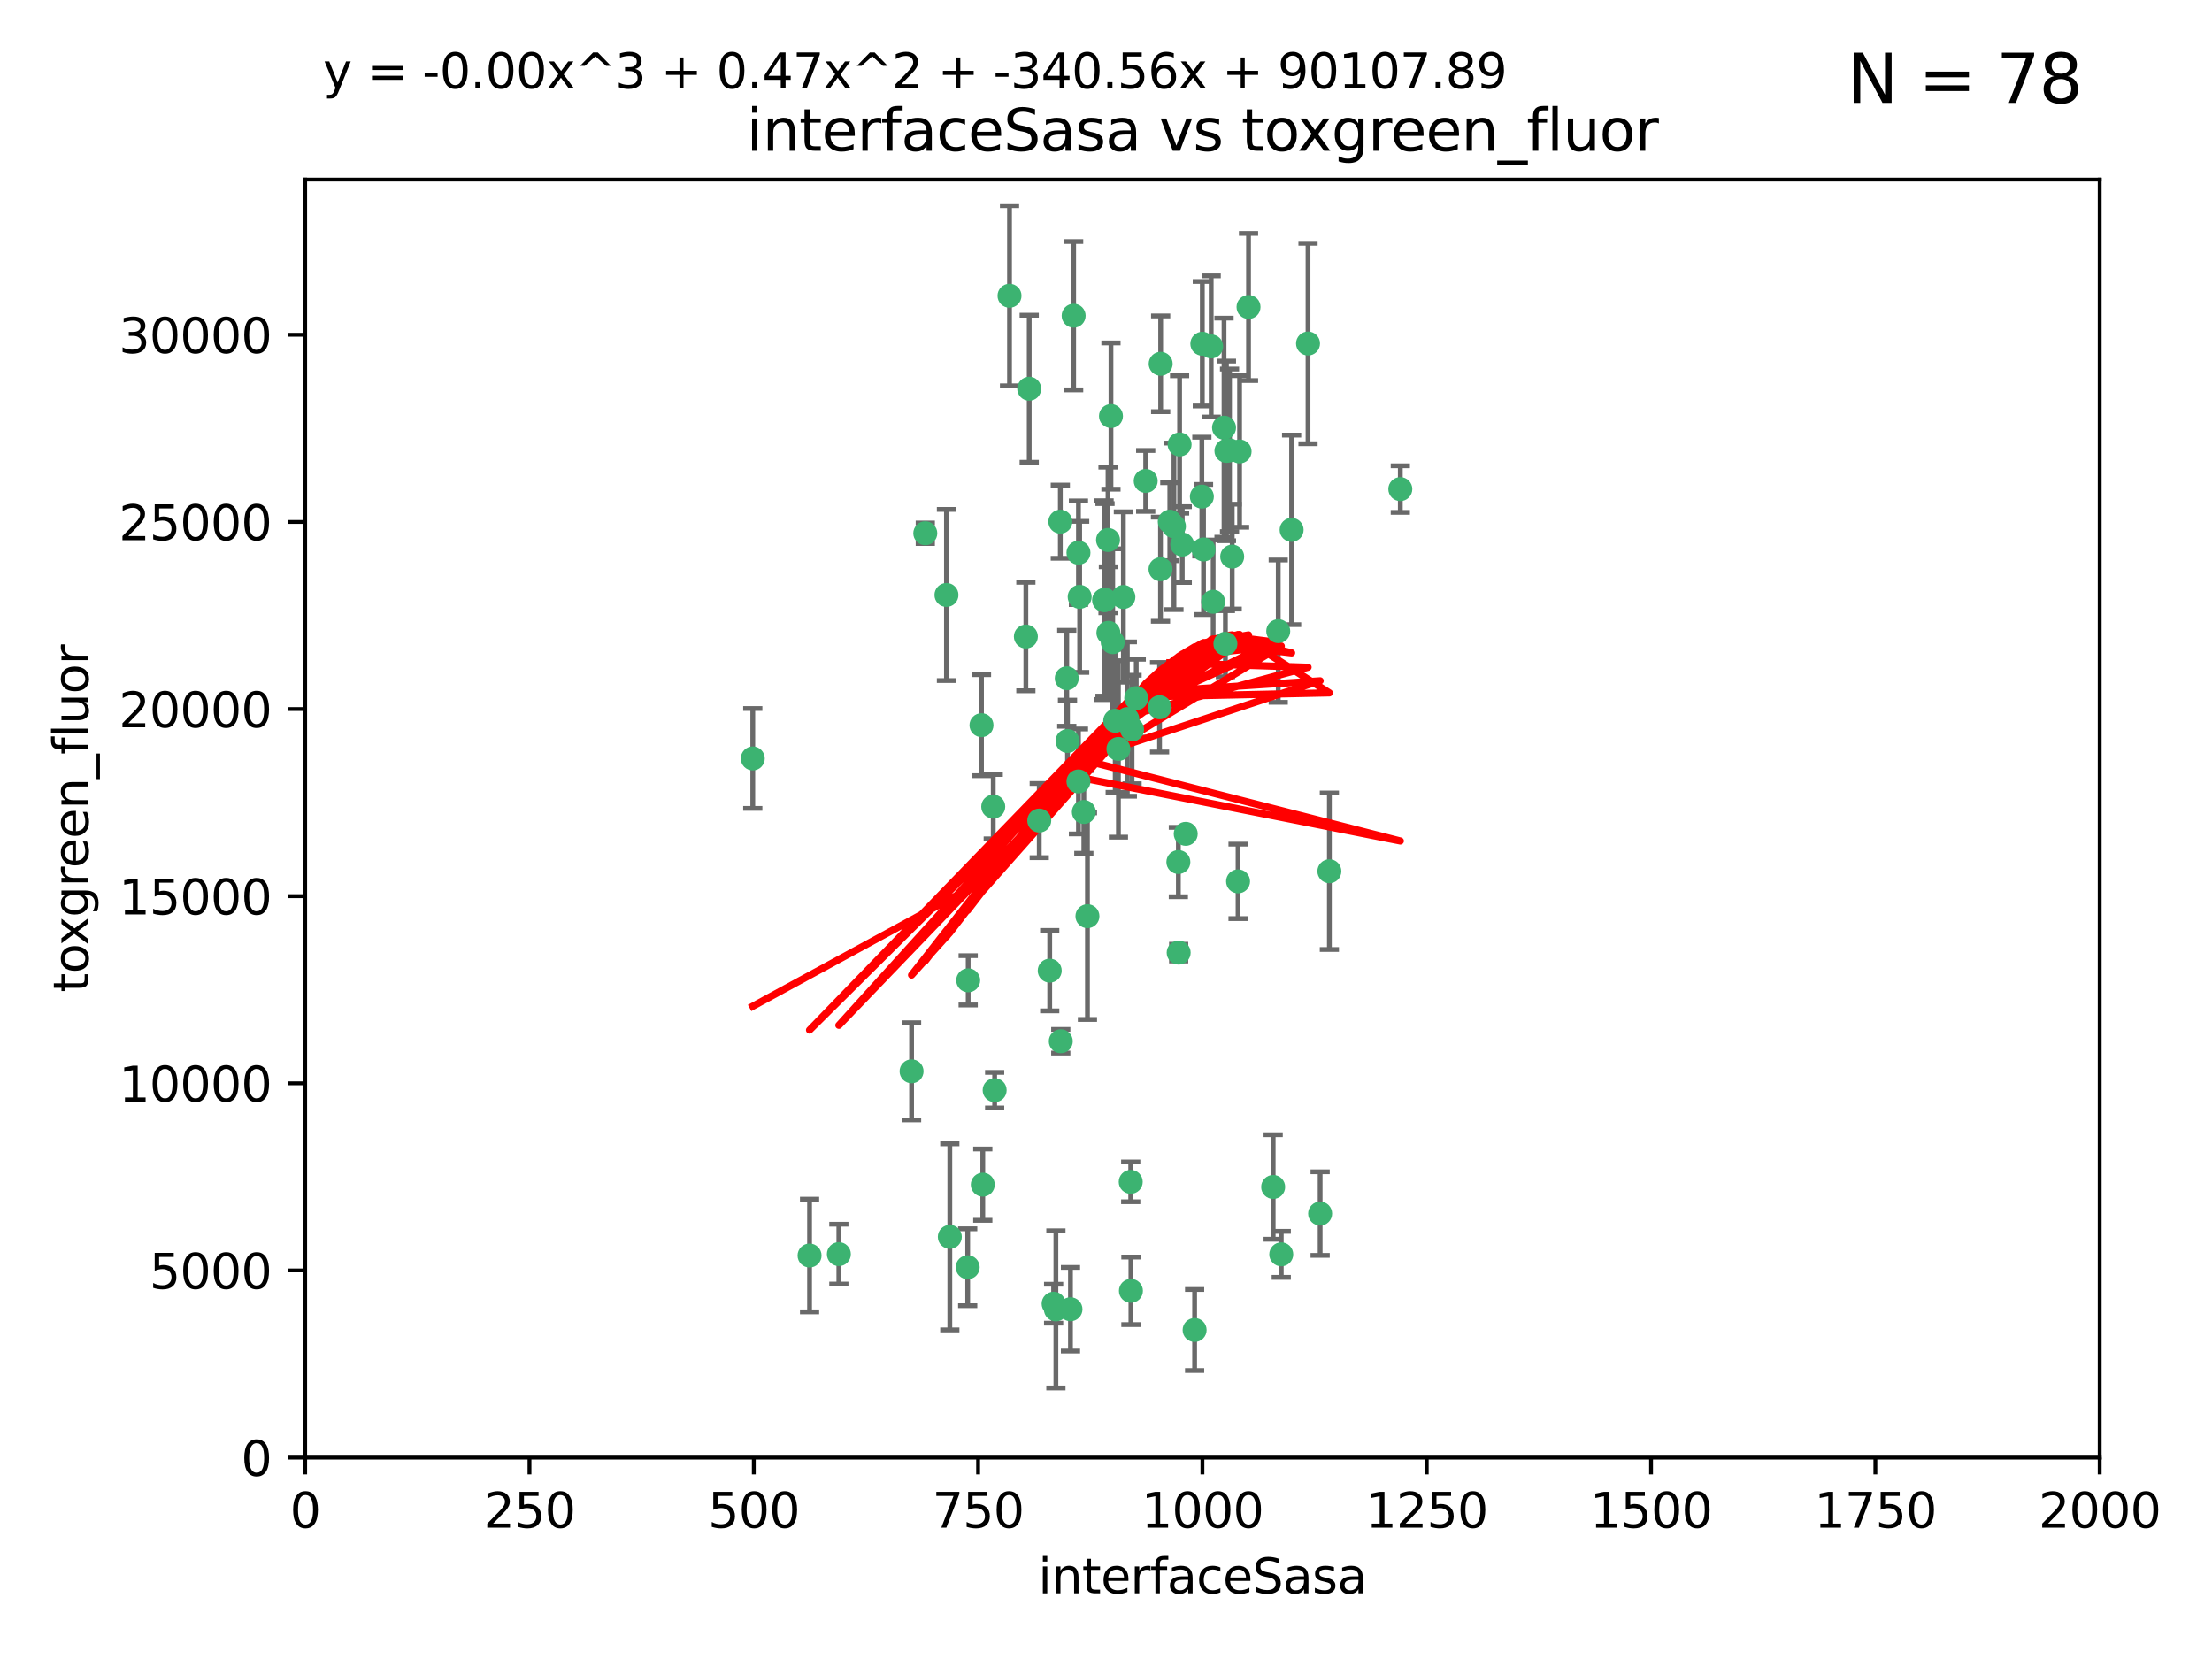 <?xml version="1.0" encoding="utf-8" standalone="no"?>
<!DOCTYPE svg PUBLIC "-//W3C//DTD SVG 1.1//EN"
  "http://www.w3.org/Graphics/SVG/1.1/DTD/svg11.dtd">
<svg xmlns:xlink="http://www.w3.org/1999/xlink" width="460.8pt" height="345.6pt" viewBox="0 0 460.8 345.6" xmlns="http://www.w3.org/2000/svg" version="1.1">
 <defs>
  <style type="text/css">*{stroke-linejoin: round; stroke-linecap: butt}</style>
 </defs>
 <g id="figure_1">
  <g id="patch_1">
   <path d="M 0 345.6 
L 460.8 345.6 
L 460.8 0 
L 0 0 
z
" style="fill: #ffffff"/>
  </g>
  <g id="axes_1">
   <g id="patch_2">
    <path d="M 63.571 303.64 
L 437.4 303.64 
L 437.4 37.411 
L 63.571 37.411 
z
" style="fill: #ffffff"/>
   </g>
   <g id="PathCollection_1">
    <defs>
     <path id="m92802398e5" d="M 0 1.118 
C 0.297 1.118 0.581 1 0.791 0.791 
C 1 0.581 1.118 0.297 1.118 0 
C 1.118 -0.297 1 -0.581 0.791 -0.791 
C 0.581 -1 0.297 -1.118 0 -1.118 
C -0.297 -1.118 -0.581 -1 -0.791 -0.791 
C -1 -0.581 -1.118 -0.297 -1.118 0 
C -1.118 0.297 -1 0.581 -0.791 0.791 
C -0.581 1 -0.297 1.118 0 1.118 
z
" style="stroke: #3cb371"/>
    </defs>
    <g clip-path="url(#pd57cf56509)">
     <use xlink:href="#m92802398e5" x="243.693" y="108.677" style="fill: #3cb371; stroke: #3cb371"/>
     <use xlink:href="#m92802398e5" x="272.484" y="71.562" style="fill: #3cb371; stroke: #3cb371"/>
     <use xlink:href="#m92802398e5" x="231.435" y="86.676" style="fill: #3cb371; stroke: #3cb371"/>
     <use xlink:href="#m92802398e5" x="266.28" y="131.48" style="fill: #3cb371; stroke: #3cb371"/>
     <use xlink:href="#m92802398e5" x="250.716" y="114.467" style="fill: #3cb371; stroke: #3cb371"/>
     <use xlink:href="#m92802398e5" x="269.065" y="110.38" style="fill: #3cb371; stroke: #3cb371"/>
     <use xlink:href="#m92802398e5" x="254.987" y="89.097" style="fill: #3cb371; stroke: #3cb371"/>
     <use xlink:href="#m92802398e5" x="220.886" y="108.676" style="fill: #3cb371; stroke: #3cb371"/>
     <use xlink:href="#m92802398e5" x="214.404" y="80.98" style="fill: #3cb371; stroke: #3cb371"/>
     <use xlink:href="#m92802398e5" x="174.75" y="261.259" style="fill: #3cb371; stroke: #3cb371"/>
     <use xlink:href="#m92802398e5" x="241.787" y="75.786" style="fill: #3cb371; stroke: #3cb371"/>
     <use xlink:href="#m92802398e5" x="252.721" y="125.356" style="fill: #3cb371; stroke: #3cb371"/>
     <use xlink:href="#m92802398e5" x="252.312" y="72.167" style="fill: #3cb371; stroke: #3cb371"/>
     <use xlink:href="#m92802398e5" x="258.229" y="94.046" style="fill: #3cb371; stroke: #3cb371"/>
     <use xlink:href="#m92802398e5" x="223.66" y="65.773" style="fill: #3cb371; stroke: #3cb371"/>
     <use xlink:href="#m92802398e5" x="232.987" y="156.019" style="fill: #3cb371; stroke: #3cb371"/>
     <use xlink:href="#m92802398e5" x="241.557" y="147.335" style="fill: #3cb371; stroke: #3cb371"/>
     <use xlink:href="#m92802398e5" x="230.194" y="124.965" style="fill: #3cb371; stroke: #3cb371"/>
     <use xlink:href="#m92802398e5" x="246.284" y="113.441" style="fill: #3cb371; stroke: #3cb371"/>
     <use xlink:href="#m92802398e5" x="255.489" y="93.933" style="fill: #3cb371; stroke: #3cb371"/>
     <use xlink:href="#m92802398e5" x="256.689" y="115.953" style="fill: #3cb371; stroke: #3cb371"/>
     <use xlink:href="#m92802398e5" x="244.553" y="109.646" style="fill: #3cb371; stroke: #3cb371"/>
     <use xlink:href="#m92802398e5" x="250.368" y="103.453" style="fill: #3cb371; stroke: #3cb371"/>
     <use xlink:href="#m92802398e5" x="232.318" y="150.153" style="fill: #3cb371; stroke: #3cb371"/>
     <use xlink:href="#m92802398e5" x="256.134" y="93.812" style="fill: #3cb371; stroke: #3cb371"/>
     <use xlink:href="#m92802398e5" x="234.02" y="124.367" style="fill: #3cb371; stroke: #3cb371"/>
     <use xlink:href="#m92802398e5" x="216.495" y="170.94" style="fill: #3cb371; stroke: #3cb371"/>
     <use xlink:href="#m92802398e5" x="238.669" y="100.184" style="fill: #3cb371; stroke: #3cb371"/>
     <use xlink:href="#m92802398e5" x="241.753" y="118.577" style="fill: #3cb371; stroke: #3cb371"/>
     <use xlink:href="#m92802398e5" x="245.731" y="92.588" style="fill: #3cb371; stroke: #3cb371"/>
     <use xlink:href="#m92802398e5" x="266.908" y="261.303" style="fill: #3cb371; stroke: #3cb371"/>
     <use xlink:href="#m92802398e5" x="222.381" y="154.361" style="fill: #3cb371; stroke: #3cb371"/>
     <use xlink:href="#m92802398e5" x="291.711" y="101.886" style="fill: #3cb371; stroke: #3cb371"/>
     <use xlink:href="#m92802398e5" x="224.916" y="124.337" style="fill: #3cb371; stroke: #3cb371"/>
     <use xlink:href="#m92802398e5" x="260.091" y="63.953" style="fill: #3cb371; stroke: #3cb371"/>
     <use xlink:href="#m92802398e5" x="250.465" y="71.61" style="fill: #3cb371; stroke: #3cb371"/>
     <use xlink:href="#m92802398e5" x="204.462" y="151.067" style="fill: #3cb371; stroke: #3cb371"/>
     <use xlink:href="#m92802398e5" x="218.677" y="202.203" style="fill: #3cb371; stroke: #3cb371"/>
     <use xlink:href="#m92802398e5" x="201.688" y="204.22" style="fill: #3cb371; stroke: #3cb371"/>
     <use xlink:href="#m92802398e5" x="204.731" y="246.787" style="fill: #3cb371; stroke: #3cb371"/>
     <use xlink:href="#m92802398e5" x="231.802" y="133.776" style="fill: #3cb371; stroke: #3cb371"/>
     <use xlink:href="#m92802398e5" x="192.753" y="111.087" style="fill: #3cb371; stroke: #3cb371"/>
     <use xlink:href="#m92802398e5" x="222.228" y="141.297" style="fill: #3cb371; stroke: #3cb371"/>
     <use xlink:href="#m92802398e5" x="230.822" y="112.487" style="fill: #3cb371; stroke: #3cb371"/>
     <use xlink:href="#m92802398e5" x="210.301" y="61.614" style="fill: #3cb371; stroke: #3cb371"/>
     <use xlink:href="#m92802398e5" x="224.662" y="162.792" style="fill: #3cb371; stroke: #3cb371"/>
     <use xlink:href="#m92802398e5" x="275.007" y="252.814" style="fill: #3cb371; stroke: #3cb371"/>
     <use xlink:href="#m92802398e5" x="236.699" y="145.439" style="fill: #3cb371; stroke: #3cb371"/>
     <use xlink:href="#m92802398e5" x="255.273" y="134.104" style="fill: #3cb371; stroke: #3cb371"/>
     <use xlink:href="#m92802398e5" x="265.222" y="247.267" style="fill: #3cb371; stroke: #3cb371"/>
     <use xlink:href="#m92802398e5" x="230.901" y="131.829" style="fill: #3cb371; stroke: #3cb371"/>
     <use xlink:href="#m92802398e5" x="213.706" y="132.603" style="fill: #3cb371; stroke: #3cb371"/>
     <use xlink:href="#m92802398e5" x="245.473" y="179.579" style="fill: #3cb371; stroke: #3cb371"/>
     <use xlink:href="#m92802398e5" x="206.91" y="168.036" style="fill: #3cb371; stroke: #3cb371"/>
     <use xlink:href="#m92802398e5" x="226.534" y="190.856" style="fill: #3cb371; stroke: #3cb371"/>
     <use xlink:href="#m92802398e5" x="235.59" y="268.906" style="fill: #3cb371; stroke: #3cb371"/>
     <use xlink:href="#m92802398e5" x="201.587" y="263.993" style="fill: #3cb371; stroke: #3cb371"/>
     <use xlink:href="#m92802398e5" x="224.662" y="115.142" style="fill: #3cb371; stroke: #3cb371"/>
     <use xlink:href="#m92802398e5" x="219.488" y="271.584" style="fill: #3cb371; stroke: #3cb371"/>
     <use xlink:href="#m92802398e5" x="245.536" y="198.449" style="fill: #3cb371; stroke: #3cb371"/>
     <use xlink:href="#m92802398e5" x="248.859" y="277.063" style="fill: #3cb371; stroke: #3cb371"/>
     <use xlink:href="#m92802398e5" x="220.981" y="216.908" style="fill: #3cb371; stroke: #3cb371"/>
     <use xlink:href="#m92802398e5" x="235.826" y="151.97" style="fill: #3cb371; stroke: #3cb371"/>
     <use xlink:href="#m92802398e5" x="276.932" y="181.494" style="fill: #3cb371; stroke: #3cb371"/>
     <use xlink:href="#m92802398e5" x="257.91" y="183.606" style="fill: #3cb371; stroke: #3cb371"/>
     <use xlink:href="#m92802398e5" x="247.005" y="173.704" style="fill: #3cb371; stroke: #3cb371"/>
     <use xlink:href="#m92802398e5" x="229.998" y="125.024" style="fill: #3cb371; stroke: #3cb371"/>
     <use xlink:href="#m92802398e5" x="219.963" y="272.768" style="fill: #3cb371; stroke: #3cb371"/>
     <use xlink:href="#m92802398e5" x="189.899" y="223.176" style="fill: #3cb371; stroke: #3cb371"/>
     <use xlink:href="#m92802398e5" x="197.864" y="257.661" style="fill: #3cb371; stroke: #3cb371"/>
     <use xlink:href="#m92802398e5" x="234.846" y="149.795" style="fill: #3cb371; stroke: #3cb371"/>
     <use xlink:href="#m92802398e5" x="168.647" y="261.551" style="fill: #3cb371; stroke: #3cb371"/>
     <use xlink:href="#m92802398e5" x="223" y="272.741" style="fill: #3cb371; stroke: #3cb371"/>
     <use xlink:href="#m92802398e5" x="197.163" y="123.943" style="fill: #3cb371; stroke: #3cb371"/>
     <use xlink:href="#m92802398e5" x="225.785" y="169.147" style="fill: #3cb371; stroke: #3cb371"/>
     <use xlink:href="#m92802398e5" x="235.549" y="246.204" style="fill: #3cb371; stroke: #3cb371"/>
     <use xlink:href="#m92802398e5" x="207.202" y="227.107" style="fill: #3cb371; stroke: #3cb371"/>
     <use xlink:href="#m92802398e5" x="156.817" y="157.999" style="fill: #3cb371; stroke: #3cb371"/>
    </g>
   </g>
   <g id="matplotlib.axis_1">
    <g id="xtick_1">
     <g id="line2d_1">
      <defs>
       <path id="m486024a4b0" d="M 0 0 
L 0 3.5 
" style="stroke: #000000; stroke-width: 0.8"/>
      </defs>
      <g>
       <use xlink:href="#m486024a4b0" x="63.571" y="303.64" style="stroke: #000000; stroke-width: 0.8"/>
      </g>
     </g>
     <g id="text_1">
      <!-- 0 -->
      <g transform="translate(60.39 318.238)scale(0.1 -0.1)">
       <defs>
        <path id="DejaVuSans-30" d="M 2034 4250 
Q 1547 4250 1301 3770 
Q 1056 3291 1056 2328 
Q 1056 1369 1301 889 
Q 1547 409 2034 409 
Q 2525 409 2770 889 
Q 3016 1369 3016 2328 
Q 3016 3291 2770 3770 
Q 2525 4250 2034 4250 
z
M 2034 4750 
Q 2819 4750 3233 4129 
Q 3647 3509 3647 2328 
Q 3647 1150 3233 529 
Q 2819 -91 2034 -91 
Q 1250 -91 836 529 
Q 422 1150 422 2328 
Q 422 3509 836 4129 
Q 1250 4750 2034 4750 
z
" transform="scale(0.016)"/>
       </defs>
       <use xlink:href="#DejaVuSans-30"/>
      </g>
     </g>
    </g>
    <g id="xtick_2">
     <g id="line2d_2">
      <g>
       <use xlink:href="#m486024a4b0" x="110.3" y="303.64" style="stroke: #000000; stroke-width: 0.8"/>
      </g>
     </g>
     <g id="text_2">
      <!-- 250 -->
      <g transform="translate(100.756 318.238)scale(0.1 -0.1)">
       <defs>
        <path id="DejaVuSans-32" d="M 1228 531 
L 3431 531 
L 3431 0 
L 469 0 
L 469 531 
Q 828 903 1448 1529 
Q 2069 2156 2228 2338 
Q 2531 2678 2651 2914 
Q 2772 3150 2772 3378 
Q 2772 3750 2511 3984 
Q 2250 4219 1831 4219 
Q 1534 4219 1204 4116 
Q 875 4013 500 3803 
L 500 4441 
Q 881 4594 1212 4672 
Q 1544 4750 1819 4750 
Q 2544 4750 2975 4387 
Q 3406 4025 3406 3419 
Q 3406 3131 3298 2873 
Q 3191 2616 2906 2266 
Q 2828 2175 2409 1742 
Q 1991 1309 1228 531 
z
" transform="scale(0.016)"/>
        <path id="DejaVuSans-35" d="M 691 4666 
L 3169 4666 
L 3169 4134 
L 1269 4134 
L 1269 2991 
Q 1406 3038 1543 3061 
Q 1681 3084 1819 3084 
Q 2600 3084 3056 2656 
Q 3513 2228 3513 1497 
Q 3513 744 3044 326 
Q 2575 -91 1722 -91 
Q 1428 -91 1123 -41 
Q 819 9 494 109 
L 494 744 
Q 775 591 1075 516 
Q 1375 441 1709 441 
Q 2250 441 2565 725 
Q 2881 1009 2881 1497 
Q 2881 1984 2565 2268 
Q 2250 2553 1709 2553 
Q 1456 2553 1204 2497 
Q 953 2441 691 2322 
L 691 4666 
z
" transform="scale(0.016)"/>
       </defs>
       <use xlink:href="#DejaVuSans-32"/>
       <use xlink:href="#DejaVuSans-35" x="63.623"/>
       <use xlink:href="#DejaVuSans-30" x="127.246"/>
      </g>
     </g>
    </g>
    <g id="xtick_3">
     <g id="line2d_3">
      <g>
       <use xlink:href="#m486024a4b0" x="157.028" y="303.64" style="stroke: #000000; stroke-width: 0.8"/>
      </g>
     </g>
     <g id="text_3">
      <!-- 500 -->
      <g transform="translate(147.485 318.238)scale(0.1 -0.1)">
       <use xlink:href="#DejaVuSans-35"/>
       <use xlink:href="#DejaVuSans-30" x="63.623"/>
       <use xlink:href="#DejaVuSans-30" x="127.246"/>
      </g>
     </g>
    </g>
    <g id="xtick_4">
     <g id="line2d_4">
      <g>
       <use xlink:href="#m486024a4b0" x="203.757" y="303.64" style="stroke: #000000; stroke-width: 0.8"/>
      </g>
     </g>
     <g id="text_4">
      <!-- 750 -->
      <g transform="translate(194.213 318.238)scale(0.1 -0.1)">
       <defs>
        <path id="DejaVuSans-37" d="M 525 4666 
L 3525 4666 
L 3525 4397 
L 1831 0 
L 1172 0 
L 2766 4134 
L 525 4134 
L 525 4666 
z
" transform="scale(0.016)"/>
       </defs>
       <use xlink:href="#DejaVuSans-37"/>
       <use xlink:href="#DejaVuSans-35" x="63.623"/>
       <use xlink:href="#DejaVuSans-30" x="127.246"/>
      </g>
     </g>
    </g>
    <g id="xtick_5">
     <g id="line2d_5">
      <g>
       <use xlink:href="#m486024a4b0" x="250.486" y="303.64" style="stroke: #000000; stroke-width: 0.8"/>
      </g>
     </g>
     <g id="text_5">
      <!-- 1000 -->
      <g transform="translate(237.761 318.238)scale(0.1 -0.1)">
       <defs>
        <path id="DejaVuSans-31" d="M 794 531 
L 1825 531 
L 1825 4091 
L 703 3866 
L 703 4441 
L 1819 4666 
L 2450 4666 
L 2450 531 
L 3481 531 
L 3481 0 
L 794 0 
L 794 531 
z
" transform="scale(0.016)"/>
       </defs>
       <use xlink:href="#DejaVuSans-31"/>
       <use xlink:href="#DejaVuSans-30" x="63.623"/>
       <use xlink:href="#DejaVuSans-30" x="127.246"/>
       <use xlink:href="#DejaVuSans-30" x="190.869"/>
      </g>
     </g>
    </g>
    <g id="xtick_6">
     <g id="line2d_6">
      <g>
       <use xlink:href="#m486024a4b0" x="297.214" y="303.64" style="stroke: #000000; stroke-width: 0.8"/>
      </g>
     </g>
     <g id="text_6">
      <!-- 1250 -->
      <g transform="translate(284.489 318.238)scale(0.1 -0.1)">
       <use xlink:href="#DejaVuSans-31"/>
       <use xlink:href="#DejaVuSans-32" x="63.623"/>
       <use xlink:href="#DejaVuSans-35" x="127.246"/>
       <use xlink:href="#DejaVuSans-30" x="190.869"/>
      </g>
     </g>
    </g>
    <g id="xtick_7">
     <g id="line2d_7">
      <g>
       <use xlink:href="#m486024a4b0" x="343.943" y="303.64" style="stroke: #000000; stroke-width: 0.8"/>
      </g>
     </g>
     <g id="text_7">
      <!-- 1500 -->
      <g transform="translate(331.218 318.238)scale(0.1 -0.1)">
       <use xlink:href="#DejaVuSans-31"/>
       <use xlink:href="#DejaVuSans-35" x="63.623"/>
       <use xlink:href="#DejaVuSans-30" x="127.246"/>
       <use xlink:href="#DejaVuSans-30" x="190.869"/>
      </g>
     </g>
    </g>
    <g id="xtick_8">
     <g id="line2d_8">
      <g>
       <use xlink:href="#m486024a4b0" x="390.671" y="303.64" style="stroke: #000000; stroke-width: 0.8"/>
      </g>
     </g>
     <g id="text_8">
      <!-- 1750 -->
      <g transform="translate(377.946 318.238)scale(0.1 -0.1)">
       <use xlink:href="#DejaVuSans-31"/>
       <use xlink:href="#DejaVuSans-37" x="63.623"/>
       <use xlink:href="#DejaVuSans-35" x="127.246"/>
       <use xlink:href="#DejaVuSans-30" x="190.869"/>
      </g>
     </g>
    </g>
    <g id="xtick_9">
     <g id="line2d_9">
      <g>
       <use xlink:href="#m486024a4b0" x="437.4" y="303.64" style="stroke: #000000; stroke-width: 0.8"/>
      </g>
     </g>
     <g id="text_9">
      <!-- 2000 -->
      <g transform="translate(424.675 318.238)scale(0.1 -0.1)">
       <use xlink:href="#DejaVuSans-32"/>
       <use xlink:href="#DejaVuSans-30" x="63.623"/>
       <use xlink:href="#DejaVuSans-30" x="127.246"/>
       <use xlink:href="#DejaVuSans-30" x="190.869"/>
      </g>
     </g>
    </g>
    <g id="text_10">
     <!-- interfaceSasa -->
     <g transform="translate(216.279 331.917)scale(0.1 -0.1)">
      <defs>
       <path id="DejaVuSans-69" d="M 603 3500 
L 1178 3500 
L 1178 0 
L 603 0 
L 603 3500 
z
M 603 4863 
L 1178 4863 
L 1178 4134 
L 603 4134 
L 603 4863 
z
" transform="scale(0.016)"/>
       <path id="DejaVuSans-6e" d="M 3513 2113 
L 3513 0 
L 2938 0 
L 2938 2094 
Q 2938 2591 2744 2837 
Q 2550 3084 2163 3084 
Q 1697 3084 1428 2787 
Q 1159 2491 1159 1978 
L 1159 0 
L 581 0 
L 581 3500 
L 1159 3500 
L 1159 2956 
Q 1366 3272 1645 3428 
Q 1925 3584 2291 3584 
Q 2894 3584 3203 3211 
Q 3513 2838 3513 2113 
z
" transform="scale(0.016)"/>
       <path id="DejaVuSans-74" d="M 1172 4494 
L 1172 3500 
L 2356 3500 
L 2356 3053 
L 1172 3053 
L 1172 1153 
Q 1172 725 1289 603 
Q 1406 481 1766 481 
L 2356 481 
L 2356 0 
L 1766 0 
Q 1100 0 847 248 
Q 594 497 594 1153 
L 594 3053 
L 172 3053 
L 172 3500 
L 594 3500 
L 594 4494 
L 1172 4494 
z
" transform="scale(0.016)"/>
       <path id="DejaVuSans-65" d="M 3597 1894 
L 3597 1613 
L 953 1613 
Q 991 1019 1311 708 
Q 1631 397 2203 397 
Q 2534 397 2845 478 
Q 3156 559 3463 722 
L 3463 178 
Q 3153 47 2828 -22 
Q 2503 -91 2169 -91 
Q 1331 -91 842 396 
Q 353 884 353 1716 
Q 353 2575 817 3079 
Q 1281 3584 2069 3584 
Q 2775 3584 3186 3129 
Q 3597 2675 3597 1894 
z
M 3022 2063 
Q 3016 2534 2758 2815 
Q 2500 3097 2075 3097 
Q 1594 3097 1305 2825 
Q 1016 2553 972 2059 
L 3022 2063 
z
" transform="scale(0.016)"/>
       <path id="DejaVuSans-72" d="M 2631 2963 
Q 2534 3019 2420 3045 
Q 2306 3072 2169 3072 
Q 1681 3072 1420 2755 
Q 1159 2438 1159 1844 
L 1159 0 
L 581 0 
L 581 3500 
L 1159 3500 
L 1159 2956 
Q 1341 3275 1631 3429 
Q 1922 3584 2338 3584 
Q 2397 3584 2469 3576 
Q 2541 3569 2628 3553 
L 2631 2963 
z
" transform="scale(0.016)"/>
       <path id="DejaVuSans-66" d="M 2375 4863 
L 2375 4384 
L 1825 4384 
Q 1516 4384 1395 4259 
Q 1275 4134 1275 3809 
L 1275 3500 
L 2222 3500 
L 2222 3053 
L 1275 3053 
L 1275 0 
L 697 0 
L 697 3053 
L 147 3053 
L 147 3500 
L 697 3500 
L 697 3744 
Q 697 4328 969 4595 
Q 1241 4863 1831 4863 
L 2375 4863 
z
" transform="scale(0.016)"/>
       <path id="DejaVuSans-61" d="M 2194 1759 
Q 1497 1759 1228 1600 
Q 959 1441 959 1056 
Q 959 750 1161 570 
Q 1363 391 1709 391 
Q 2188 391 2477 730 
Q 2766 1069 2766 1631 
L 2766 1759 
L 2194 1759 
z
M 3341 1997 
L 3341 0 
L 2766 0 
L 2766 531 
Q 2569 213 2275 61 
Q 1981 -91 1556 -91 
Q 1019 -91 701 211 
Q 384 513 384 1019 
Q 384 1609 779 1909 
Q 1175 2209 1959 2209 
L 2766 2209 
L 2766 2266 
Q 2766 2663 2505 2880 
Q 2244 3097 1772 3097 
Q 1472 3097 1187 3025 
Q 903 2953 641 2809 
L 641 3341 
Q 956 3463 1253 3523 
Q 1550 3584 1831 3584 
Q 2591 3584 2966 3190 
Q 3341 2797 3341 1997 
z
" transform="scale(0.016)"/>
       <path id="DejaVuSans-63" d="M 3122 3366 
L 3122 2828 
Q 2878 2963 2633 3030 
Q 2388 3097 2138 3097 
Q 1578 3097 1268 2742 
Q 959 2388 959 1747 
Q 959 1106 1268 751 
Q 1578 397 2138 397 
Q 2388 397 2633 464 
Q 2878 531 3122 666 
L 3122 134 
Q 2881 22 2623 -34 
Q 2366 -91 2075 -91 
Q 1284 -91 818 406 
Q 353 903 353 1747 
Q 353 2603 823 3093 
Q 1294 3584 2113 3584 
Q 2378 3584 2631 3529 
Q 2884 3475 3122 3366 
z
" transform="scale(0.016)"/>
       <path id="DejaVuSans-53" d="M 3425 4513 
L 3425 3897 
Q 3066 4069 2747 4153 
Q 2428 4238 2131 4238 
Q 1616 4238 1336 4038 
Q 1056 3838 1056 3469 
Q 1056 3159 1242 3001 
Q 1428 2844 1947 2747 
L 2328 2669 
Q 3034 2534 3370 2195 
Q 3706 1856 3706 1288 
Q 3706 609 3251 259 
Q 2797 -91 1919 -91 
Q 1588 -91 1214 -16 
Q 841 59 441 206 
L 441 856 
Q 825 641 1194 531 
Q 1563 422 1919 422 
Q 2459 422 2753 634 
Q 3047 847 3047 1241 
Q 3047 1584 2836 1778 
Q 2625 1972 2144 2069 
L 1759 2144 
Q 1053 2284 737 2584 
Q 422 2884 422 3419 
Q 422 4038 858 4394 
Q 1294 4750 2059 4750 
Q 2388 4750 2728 4690 
Q 3069 4631 3425 4513 
z
" transform="scale(0.016)"/>
       <path id="DejaVuSans-73" d="M 2834 3397 
L 2834 2853 
Q 2591 2978 2328 3040 
Q 2066 3103 1784 3103 
Q 1356 3103 1142 2972 
Q 928 2841 928 2578 
Q 928 2378 1081 2264 
Q 1234 2150 1697 2047 
L 1894 2003 
Q 2506 1872 2764 1633 
Q 3022 1394 3022 966 
Q 3022 478 2636 193 
Q 2250 -91 1575 -91 
Q 1294 -91 989 -36 
Q 684 19 347 128 
L 347 722 
Q 666 556 975 473 
Q 1284 391 1588 391 
Q 1994 391 2212 530 
Q 2431 669 2431 922 
Q 2431 1156 2273 1281 
Q 2116 1406 1581 1522 
L 1381 1569 
Q 847 1681 609 1914 
Q 372 2147 372 2553 
Q 372 3047 722 3315 
Q 1072 3584 1716 3584 
Q 2034 3584 2315 3537 
Q 2597 3491 2834 3397 
z
" transform="scale(0.016)"/>
      </defs>
      <use xlink:href="#DejaVuSans-69"/>
      <use xlink:href="#DejaVuSans-6e" x="27.783"/>
      <use xlink:href="#DejaVuSans-74" x="91.162"/>
      <use xlink:href="#DejaVuSans-65" x="130.371"/>
      <use xlink:href="#DejaVuSans-72" x="191.895"/>
      <use xlink:href="#DejaVuSans-66" x="233.008"/>
      <use xlink:href="#DejaVuSans-61" x="268.213"/>
      <use xlink:href="#DejaVuSans-63" x="329.492"/>
      <use xlink:href="#DejaVuSans-65" x="384.473"/>
      <use xlink:href="#DejaVuSans-53" x="445.996"/>
      <use xlink:href="#DejaVuSans-61" x="509.473"/>
      <use xlink:href="#DejaVuSans-73" x="570.752"/>
      <use xlink:href="#DejaVuSans-61" x="622.852"/>
     </g>
    </g>
   </g>
   <g id="matplotlib.axis_2">
    <g id="ytick_1">
     <g id="line2d_10">
      <defs>
       <path id="m3c08d16e69" d="M 0 0 
L -3.5 0 
" style="stroke: #000000; stroke-width: 0.8"/>
      </defs>
      <g>
       <use xlink:href="#m3c08d16e69" x="63.571" y="303.64" style="stroke: #000000; stroke-width: 0.8"/>
      </g>
     </g>
     <g id="text_11">
      <!-- 0 -->
      <g transform="translate(50.209 307.439)scale(0.1 -0.1)">
       <use xlink:href="#DejaVuSans-30"/>
      </g>
     </g>
    </g>
    <g id="ytick_2">
     <g id="line2d_11">
      <g>
       <use xlink:href="#m3c08d16e69" x="63.571" y="264.657" style="stroke: #000000; stroke-width: 0.8"/>
      </g>
     </g>
     <g id="text_12">
      <!-- 5000 -->
      <g transform="translate(31.121 268.457)scale(0.1 -0.1)">
       <use xlink:href="#DejaVuSans-35"/>
       <use xlink:href="#DejaVuSans-30" x="63.623"/>
       <use xlink:href="#DejaVuSans-30" x="127.246"/>
       <use xlink:href="#DejaVuSans-30" x="190.869"/>
      </g>
     </g>
    </g>
    <g id="ytick_3">
     <g id="line2d_12">
      <g>
       <use xlink:href="#m3c08d16e69" x="63.571" y="225.675" style="stroke: #000000; stroke-width: 0.8"/>
      </g>
     </g>
     <g id="text_13">
      <!-- 10000 -->
      <g transform="translate(24.759 229.474)scale(0.1 -0.1)">
       <use xlink:href="#DejaVuSans-31"/>
       <use xlink:href="#DejaVuSans-30" x="63.623"/>
       <use xlink:href="#DejaVuSans-30" x="127.246"/>
       <use xlink:href="#DejaVuSans-30" x="190.869"/>
       <use xlink:href="#DejaVuSans-30" x="254.492"/>
      </g>
     </g>
    </g>
    <g id="ytick_4">
     <g id="line2d_13">
      <g>
       <use xlink:href="#m3c08d16e69" x="63.571" y="186.692" style="stroke: #000000; stroke-width: 0.8"/>
      </g>
     </g>
     <g id="text_14">
      <!-- 15000 -->
      <g transform="translate(24.759 190.492)scale(0.1 -0.1)">
       <use xlink:href="#DejaVuSans-31"/>
       <use xlink:href="#DejaVuSans-35" x="63.623"/>
       <use xlink:href="#DejaVuSans-30" x="127.246"/>
       <use xlink:href="#DejaVuSans-30" x="190.869"/>
       <use xlink:href="#DejaVuSans-30" x="254.492"/>
      </g>
     </g>
    </g>
    <g id="ytick_5">
     <g id="line2d_14">
      <g>
       <use xlink:href="#m3c08d16e69" x="63.571" y="147.71" style="stroke: #000000; stroke-width: 0.8"/>
      </g>
     </g>
     <g id="text_15">
      <!-- 20000 -->
      <g transform="translate(24.759 151.509)scale(0.1 -0.1)">
       <use xlink:href="#DejaVuSans-32"/>
       <use xlink:href="#DejaVuSans-30" x="63.623"/>
       <use xlink:href="#DejaVuSans-30" x="127.246"/>
       <use xlink:href="#DejaVuSans-30" x="190.869"/>
       <use xlink:href="#DejaVuSans-30" x="254.492"/>
      </g>
     </g>
    </g>
    <g id="ytick_6">
     <g id="line2d_15">
      <g>
       <use xlink:href="#m3c08d16e69" x="63.571" y="108.727" style="stroke: #000000; stroke-width: 0.8"/>
      </g>
     </g>
     <g id="text_16">
      <!-- 25000 -->
      <g transform="translate(24.759 112.527)scale(0.1 -0.1)">
       <use xlink:href="#DejaVuSans-32"/>
       <use xlink:href="#DejaVuSans-35" x="63.623"/>
       <use xlink:href="#DejaVuSans-30" x="127.246"/>
       <use xlink:href="#DejaVuSans-30" x="190.869"/>
       <use xlink:href="#DejaVuSans-30" x="254.492"/>
      </g>
     </g>
    </g>
    <g id="ytick_7">
     <g id="line2d_16">
      <g>
       <use xlink:href="#m3c08d16e69" x="63.571" y="69.745" style="stroke: #000000; stroke-width: 0.8"/>
      </g>
     </g>
     <g id="text_17">
      <!-- 30000 -->
      <g transform="translate(24.759 73.544)scale(0.1 -0.1)">
       <defs>
        <path id="DejaVuSans-33" d="M 2597 2516 
Q 3050 2419 3304 2112 
Q 3559 1806 3559 1356 
Q 3559 666 3084 287 
Q 2609 -91 1734 -91 
Q 1441 -91 1130 -33 
Q 819 25 488 141 
L 488 750 
Q 750 597 1062 519 
Q 1375 441 1716 441 
Q 2309 441 2620 675 
Q 2931 909 2931 1356 
Q 2931 1769 2642 2001 
Q 2353 2234 1838 2234 
L 1294 2234 
L 1294 2753 
L 1863 2753 
Q 2328 2753 2575 2939 
Q 2822 3125 2822 3475 
Q 2822 3834 2567 4026 
Q 2313 4219 1838 4219 
Q 1578 4219 1281 4162 
Q 984 4106 628 3988 
L 628 4550 
Q 988 4650 1302 4700 
Q 1616 4750 1894 4750 
Q 2613 4750 3031 4423 
Q 3450 4097 3450 3541 
Q 3450 3153 3228 2886 
Q 3006 2619 2597 2516 
z
" transform="scale(0.016)"/>
       </defs>
       <use xlink:href="#DejaVuSans-33"/>
       <use xlink:href="#DejaVuSans-30" x="63.623"/>
       <use xlink:href="#DejaVuSans-30" x="127.246"/>
       <use xlink:href="#DejaVuSans-30" x="190.869"/>
       <use xlink:href="#DejaVuSans-30" x="254.492"/>
      </g>
     </g>
    </g>
    <g id="text_18">
     <!-- toxgreen_fluor -->
     <g transform="translate(18.401 206.72)rotate(-90)scale(0.1 -0.1)">
      <defs>
       <path id="DejaVuSans-6f" d="M 1959 3097 
Q 1497 3097 1228 2736 
Q 959 2375 959 1747 
Q 959 1119 1226 758 
Q 1494 397 1959 397 
Q 2419 397 2687 759 
Q 2956 1122 2956 1747 
Q 2956 2369 2687 2733 
Q 2419 3097 1959 3097 
z
M 1959 3584 
Q 2709 3584 3137 3096 
Q 3566 2609 3566 1747 
Q 3566 888 3137 398 
Q 2709 -91 1959 -91 
Q 1206 -91 779 398 
Q 353 888 353 1747 
Q 353 2609 779 3096 
Q 1206 3584 1959 3584 
z
" transform="scale(0.016)"/>
       <path id="DejaVuSans-78" d="M 3513 3500 
L 2247 1797 
L 3578 0 
L 2900 0 
L 1881 1375 
L 863 0 
L 184 0 
L 1544 1831 
L 300 3500 
L 978 3500 
L 1906 2253 
L 2834 3500 
L 3513 3500 
z
" transform="scale(0.016)"/>
       <path id="DejaVuSans-67" d="M 2906 1791 
Q 2906 2416 2648 2759 
Q 2391 3103 1925 3103 
Q 1463 3103 1205 2759 
Q 947 2416 947 1791 
Q 947 1169 1205 825 
Q 1463 481 1925 481 
Q 2391 481 2648 825 
Q 2906 1169 2906 1791 
z
M 3481 434 
Q 3481 -459 3084 -895 
Q 2688 -1331 1869 -1331 
Q 1566 -1331 1297 -1286 
Q 1028 -1241 775 -1147 
L 775 -588 
Q 1028 -725 1275 -790 
Q 1522 -856 1778 -856 
Q 2344 -856 2625 -561 
Q 2906 -266 2906 331 
L 2906 616 
Q 2728 306 2450 153 
Q 2172 0 1784 0 
Q 1141 0 747 490 
Q 353 981 353 1791 
Q 353 2603 747 3093 
Q 1141 3584 1784 3584 
Q 2172 3584 2450 3431 
Q 2728 3278 2906 2969 
L 2906 3500 
L 3481 3500 
L 3481 434 
z
" transform="scale(0.016)"/>
       <path id="DejaVuSans-5f" d="M 3263 -1063 
L 3263 -1509 
L -63 -1509 
L -63 -1063 
L 3263 -1063 
z
" transform="scale(0.016)"/>
       <path id="DejaVuSans-6c" d="M 603 4863 
L 1178 4863 
L 1178 0 
L 603 0 
L 603 4863 
z
" transform="scale(0.016)"/>
       <path id="DejaVuSans-75" d="M 544 1381 
L 544 3500 
L 1119 3500 
L 1119 1403 
Q 1119 906 1312 657 
Q 1506 409 1894 409 
Q 2359 409 2629 706 
Q 2900 1003 2900 1516 
L 2900 3500 
L 3475 3500 
L 3475 0 
L 2900 0 
L 2900 538 
Q 2691 219 2414 64 
Q 2138 -91 1772 -91 
Q 1169 -91 856 284 
Q 544 659 544 1381 
z
M 1991 3584 
L 1991 3584 
z
" transform="scale(0.016)"/>
      </defs>
      <use xlink:href="#DejaVuSans-74"/>
      <use xlink:href="#DejaVuSans-6f" x="39.209"/>
      <use xlink:href="#DejaVuSans-78" x="97.266"/>
      <use xlink:href="#DejaVuSans-67" x="156.445"/>
      <use xlink:href="#DejaVuSans-72" x="219.922"/>
      <use xlink:href="#DejaVuSans-65" x="258.785"/>
      <use xlink:href="#DejaVuSans-65" x="320.309"/>
      <use xlink:href="#DejaVuSans-6e" x="381.832"/>
      <use xlink:href="#DejaVuSans-5f" x="445.211"/>
      <use xlink:href="#DejaVuSans-66" x="495.211"/>
      <use xlink:href="#DejaVuSans-6c" x="530.416"/>
      <use xlink:href="#DejaVuSans-75" x="558.199"/>
      <use xlink:href="#DejaVuSans-6f" x="621.578"/>
      <use xlink:href="#DejaVuSans-72" x="682.76"/>
     </g>
    </g>
   </g>
   <g id="LineCollection_1">
    <path d="M 243.693 116.797 
L 243.693 100.557 
" clip-path="url(#pd57cf56509)" style="fill: none; stroke: #696969"/>
    <path d="M 272.484 92.434 
L 272.484 50.691 
" clip-path="url(#pd57cf56509)" style="fill: none; stroke: #696969"/>
    <path d="M 231.435 101.908 
L 231.435 71.444 
" clip-path="url(#pd57cf56509)" style="fill: none; stroke: #696969"/>
    <path d="M 266.28 146.307 
L 266.28 116.654 
" clip-path="url(#pd57cf56509)" style="fill: none; stroke: #696969"/>
    <path d="M 250.716 128.017 
L 250.716 100.917 
" clip-path="url(#pd57cf56509)" style="fill: none; stroke: #696969"/>
    <path d="M 269.065 130.124 
L 269.065 90.636 
" clip-path="url(#pd57cf56509)" style="fill: none; stroke: #696969"/>
    <path d="M 254.987 111.917 
L 254.987 66.277 
" clip-path="url(#pd57cf56509)" style="fill: none; stroke: #696969"/>
    <path d="M 220.886 116.296 
L 220.886 101.057 
" clip-path="url(#pd57cf56509)" style="fill: none; stroke: #696969"/>
    <path d="M 214.404 96.292 
L 214.404 65.668 
" clip-path="url(#pd57cf56509)" style="fill: none; stroke: #696969"/>
    <path d="M 174.75 267.49 
L 174.75 255.028 
" clip-path="url(#pd57cf56509)" style="fill: none; stroke: #696969"/>
    <path d="M 241.787 85.756 
L 241.787 65.815 
" clip-path="url(#pd57cf56509)" style="fill: none; stroke: #696969"/>
    <path d="M 252.721 138.211 
L 252.721 112.501 
" clip-path="url(#pd57cf56509)" style="fill: none; stroke: #696969"/>
    <path d="M 252.312 86.871 
L 252.312 57.463 
" clip-path="url(#pd57cf56509)" style="fill: none; stroke: #696969"/>
    <path d="M 258.229 109.836 
L 258.229 78.257 
" clip-path="url(#pd57cf56509)" style="fill: none; stroke: #696969"/>
    <path d="M 223.66 81.223 
L 223.66 50.323 
" clip-path="url(#pd57cf56509)" style="fill: none; stroke: #696969"/>
    <path d="M 232.987 174.39 
L 232.987 137.647 
" clip-path="url(#pd57cf56509)" style="fill: none; stroke: #696969"/>
    <path d="M 241.557 156.65 
L 241.557 138.02 
" clip-path="url(#pd57cf56509)" style="fill: none; stroke: #696969"/>
    <path d="M 230.194 145.018 
L 230.194 104.912 
" clip-path="url(#pd57cf56509)" style="fill: none; stroke: #696969"/>
    <path d="M 246.284 121.337 
L 246.284 105.546 
" clip-path="url(#pd57cf56509)" style="fill: none; stroke: #696969"/>
    <path d="M 255.489 112.649 
L 255.489 75.218 
" clip-path="url(#pd57cf56509)" style="fill: none; stroke: #696969"/>
    <path d="M 256.689 126.872 
L 256.689 105.035 
" clip-path="url(#pd57cf56509)" style="fill: none; stroke: #696969"/>
    <path d="M 244.553 126.988 
L 244.553 92.305 
" clip-path="url(#pd57cf56509)" style="fill: none; stroke: #696969"/>
    <path d="M 250.368 115.826 
L 250.368 91.08 
" clip-path="url(#pd57cf56509)" style="fill: none; stroke: #696969"/>
    <path d="M 232.318 165.057 
L 232.318 135.25 
" clip-path="url(#pd57cf56509)" style="fill: none; stroke: #696969"/>
    <path d="M 256.134 110.745 
L 256.134 76.878 
" clip-path="url(#pd57cf56509)" style="fill: none; stroke: #696969"/>
    <path d="M 234.02 142.114 
L 234.02 106.621 
" clip-path="url(#pd57cf56509)" style="fill: none; stroke: #696969"/>
    <path d="M 216.495 178.667 
L 216.495 163.212 
" clip-path="url(#pd57cf56509)" style="fill: none; stroke: #696969"/>
    <path d="M 238.669 106.525 
L 238.669 93.844 
" clip-path="url(#pd57cf56509)" style="fill: none; stroke: #696969"/>
    <path d="M 241.753 129.424 
L 241.753 107.731 
" clip-path="url(#pd57cf56509)" style="fill: none; stroke: #696969"/>
    <path d="M 245.731 106.902 
L 245.731 78.274 
" clip-path="url(#pd57cf56509)" style="fill: none; stroke: #696969"/>
    <path d="M 266.908 266.097 
L 266.908 256.51 
" clip-path="url(#pd57cf56509)" style="fill: none; stroke: #696969"/>
    <path d="M 222.381 162.872 
L 222.381 145.85 
" clip-path="url(#pd57cf56509)" style="fill: none; stroke: #696969"/>
    <path d="M 291.711 106.741 
L 291.711 97.032 
" clip-path="url(#pd57cf56509)" style="fill: none; stroke: #696969"/>
    <path d="M 224.916 140.07 
L 224.916 108.604 
" clip-path="url(#pd57cf56509)" style="fill: none; stroke: #696969"/>
    <path d="M 260.091 79.275 
L 260.091 48.63 
" clip-path="url(#pd57cf56509)" style="fill: none; stroke: #696969"/>
    <path d="M 250.465 84.576 
L 250.465 58.645 
" clip-path="url(#pd57cf56509)" style="fill: none; stroke: #696969"/>
    <path d="M 204.462 161.588 
L 204.462 140.547 
" clip-path="url(#pd57cf56509)" style="fill: none; stroke: #696969"/>
    <path d="M 218.677 210.579 
L 218.677 193.826 
" clip-path="url(#pd57cf56509)" style="fill: none; stroke: #696969"/>
    <path d="M 201.688 209.352 
L 201.688 199.087 
" clip-path="url(#pd57cf56509)" style="fill: none; stroke: #696969"/>
    <path d="M 204.731 254.215 
L 204.731 239.358 
" clip-path="url(#pd57cf56509)" style="fill: none; stroke: #696969"/>
    <path d="M 231.802 153.222 
L 231.802 114.33 
" clip-path="url(#pd57cf56509)" style="fill: none; stroke: #696969"/>
    <path d="M 192.753 113.226 
L 192.753 108.949 
" clip-path="url(#pd57cf56509)" style="fill: none; stroke: #696969"/>
    <path d="M 222.228 151.291 
L 222.228 131.303 
" clip-path="url(#pd57cf56509)" style="fill: none; stroke: #696969"/>
    <path d="M 230.822 127.655 
L 230.822 97.319 
" clip-path="url(#pd57cf56509)" style="fill: none; stroke: #696969"/>
    <path d="M 210.301 80.373 
L 210.301 42.855 
" clip-path="url(#pd57cf56509)" style="fill: none; stroke: #696969"/>
    <path d="M 224.662 173.718 
L 224.662 151.865 
" clip-path="url(#pd57cf56509)" style="fill: none; stroke: #696969"/>
    <path d="M 275.007 261.522 
L 275.007 244.105 
" clip-path="url(#pd57cf56509)" style="fill: none; stroke: #696969"/>
    <path d="M 236.699 153.546 
L 236.699 137.331 
" clip-path="url(#pd57cf56509)" style="fill: none; stroke: #696969"/>
    <path d="M 255.273 140.983 
L 255.273 127.226 
" clip-path="url(#pd57cf56509)" style="fill: none; stroke: #696969"/>
    <path d="M 265.222 258.157 
L 265.222 236.377 
" clip-path="url(#pd57cf56509)" style="fill: none; stroke: #696969"/>
    <path d="M 230.901 145.591 
L 230.901 118.067 
" clip-path="url(#pd57cf56509)" style="fill: none; stroke: #696969"/>
    <path d="M 213.706 143.904 
L 213.706 121.303 
" clip-path="url(#pd57cf56509)" style="fill: none; stroke: #696969"/>
    <path d="M 245.473 186.808 
L 245.473 172.35 
" clip-path="url(#pd57cf56509)" style="fill: none; stroke: #696969"/>
    <path d="M 206.91 174.742 
L 206.91 161.329 
" clip-path="url(#pd57cf56509)" style="fill: none; stroke: #696969"/>
    <path d="M 226.534 212.373 
L 226.534 169.339 
" clip-path="url(#pd57cf56509)" style="fill: none; stroke: #696969"/>
    <path d="M 235.59 275.94 
L 235.59 261.871 
" clip-path="url(#pd57cf56509)" style="fill: none; stroke: #696969"/>
    <path d="M 201.587 272.003 
L 201.587 255.982 
" clip-path="url(#pd57cf56509)" style="fill: none; stroke: #696969"/>
    <path d="M 224.662 125.941 
L 224.662 104.342 
" clip-path="url(#pd57cf56509)" style="fill: none; stroke: #696969"/>
    <path d="M 219.488 275.64 
L 219.488 267.529 
" clip-path="url(#pd57cf56509)" style="fill: none; stroke: #696969"/>
    <path d="M 245.536 200.192 
L 245.536 196.706 
" clip-path="url(#pd57cf56509)" style="fill: none; stroke: #696969"/>
    <path d="M 248.859 285.505 
L 248.859 268.621 
" clip-path="url(#pd57cf56509)" style="fill: none; stroke: #696969"/>
    <path d="M 220.981 219.374 
L 220.981 214.442 
" clip-path="url(#pd57cf56509)" style="fill: none; stroke: #696969"/>
    <path d="M 235.826 163.271 
L 235.826 140.669 
" clip-path="url(#pd57cf56509)" style="fill: none; stroke: #696969"/>
    <path d="M 276.932 197.796 
L 276.932 165.192 
" clip-path="url(#pd57cf56509)" style="fill: none; stroke: #696969"/>
    <path d="M 257.91 191.362 
L 257.91 175.85 
" clip-path="url(#pd57cf56509)" style="fill: none; stroke: #696969"/>
    <path d="M 247.005 174.431 
L 247.005 172.978 
" clip-path="url(#pd57cf56509)" style="fill: none; stroke: #696969"/>
    <path d="M 229.998 145.735 
L 229.998 104.312 
" clip-path="url(#pd57cf56509)" style="fill: none; stroke: #696969"/>
    <path d="M 219.963 289.135 
L 219.963 256.401 
" clip-path="url(#pd57cf56509)" style="fill: none; stroke: #696969"/>
    <path d="M 189.899 233.292 
L 189.899 213.059 
" clip-path="url(#pd57cf56509)" style="fill: none; stroke: #696969"/>
    <path d="M 197.864 277.044 
L 197.864 238.278 
" clip-path="url(#pd57cf56509)" style="fill: none; stroke: #696969"/>
    <path d="M 234.846 165.867 
L 234.846 133.723 
" clip-path="url(#pd57cf56509)" style="fill: none; stroke: #696969"/>
    <path d="M 168.647 273.286 
L 168.647 249.816 
" clip-path="url(#pd57cf56509)" style="fill: none; stroke: #696969"/>
    <path d="M 223 281.454 
L 223 264.027 
" clip-path="url(#pd57cf56509)" style="fill: none; stroke: #696969"/>
    <path d="M 197.163 141.769 
L 197.163 106.117 
" clip-path="url(#pd57cf56509)" style="fill: none; stroke: #696969"/>
    <path d="M 225.785 177.757 
L 225.785 160.538 
" clip-path="url(#pd57cf56509)" style="fill: none; stroke: #696969"/>
    <path d="M 235.549 250.348 
L 235.549 242.06 
" clip-path="url(#pd57cf56509)" style="fill: none; stroke: #696969"/>
    <path d="M 207.202 230.811 
L 207.202 223.403 
" clip-path="url(#pd57cf56509)" style="fill: none; stroke: #696969"/>
    <path d="M 156.817 168.403 
L 156.817 147.594 
" clip-path="url(#pd57cf56509)" style="fill: none; stroke: #696969"/>
   </g>
   <g id="line2d_17">
    <defs>
     <path id="m5de3b994a3" d="M 2 0 
L -2 -0 
" style="stroke: #696969"/>
    </defs>
    <g clip-path="url(#pd57cf56509)">
     <use xlink:href="#m5de3b994a3" x="243.693" y="116.797" style="fill: #696969; stroke: #696969"/>
     <use xlink:href="#m5de3b994a3" x="272.484" y="92.434" style="fill: #696969; stroke: #696969"/>
     <use xlink:href="#m5de3b994a3" x="231.435" y="101.908" style="fill: #696969; stroke: #696969"/>
     <use xlink:href="#m5de3b994a3" x="266.28" y="146.307" style="fill: #696969; stroke: #696969"/>
     <use xlink:href="#m5de3b994a3" x="250.716" y="128.017" style="fill: #696969; stroke: #696969"/>
     <use xlink:href="#m5de3b994a3" x="269.065" y="130.124" style="fill: #696969; stroke: #696969"/>
     <use xlink:href="#m5de3b994a3" x="254.987" y="111.917" style="fill: #696969; stroke: #696969"/>
     <use xlink:href="#m5de3b994a3" x="220.886" y="116.296" style="fill: #696969; stroke: #696969"/>
     <use xlink:href="#m5de3b994a3" x="214.404" y="96.292" style="fill: #696969; stroke: #696969"/>
     <use xlink:href="#m5de3b994a3" x="174.75" y="267.49" style="fill: #696969; stroke: #696969"/>
     <use xlink:href="#m5de3b994a3" x="241.787" y="85.756" style="fill: #696969; stroke: #696969"/>
     <use xlink:href="#m5de3b994a3" x="252.721" y="138.211" style="fill: #696969; stroke: #696969"/>
     <use xlink:href="#m5de3b994a3" x="252.312" y="86.871" style="fill: #696969; stroke: #696969"/>
     <use xlink:href="#m5de3b994a3" x="258.229" y="109.836" style="fill: #696969; stroke: #696969"/>
     <use xlink:href="#m5de3b994a3" x="223.66" y="81.223" style="fill: #696969; stroke: #696969"/>
     <use xlink:href="#m5de3b994a3" x="232.987" y="174.39" style="fill: #696969; stroke: #696969"/>
     <use xlink:href="#m5de3b994a3" x="241.557" y="156.65" style="fill: #696969; stroke: #696969"/>
     <use xlink:href="#m5de3b994a3" x="230.194" y="145.018" style="fill: #696969; stroke: #696969"/>
     <use xlink:href="#m5de3b994a3" x="246.284" y="121.337" style="fill: #696969; stroke: #696969"/>
     <use xlink:href="#m5de3b994a3" x="255.489" y="112.649" style="fill: #696969; stroke: #696969"/>
     <use xlink:href="#m5de3b994a3" x="256.689" y="126.872" style="fill: #696969; stroke: #696969"/>
     <use xlink:href="#m5de3b994a3" x="244.553" y="126.988" style="fill: #696969; stroke: #696969"/>
     <use xlink:href="#m5de3b994a3" x="250.368" y="115.826" style="fill: #696969; stroke: #696969"/>
     <use xlink:href="#m5de3b994a3" x="232.318" y="165.057" style="fill: #696969; stroke: #696969"/>
     <use xlink:href="#m5de3b994a3" x="256.134" y="110.745" style="fill: #696969; stroke: #696969"/>
     <use xlink:href="#m5de3b994a3" x="234.02" y="142.114" style="fill: #696969; stroke: #696969"/>
     <use xlink:href="#m5de3b994a3" x="216.495" y="178.667" style="fill: #696969; stroke: #696969"/>
     <use xlink:href="#m5de3b994a3" x="238.669" y="106.525" style="fill: #696969; stroke: #696969"/>
     <use xlink:href="#m5de3b994a3" x="241.753" y="129.424" style="fill: #696969; stroke: #696969"/>
     <use xlink:href="#m5de3b994a3" x="245.731" y="106.902" style="fill: #696969; stroke: #696969"/>
     <use xlink:href="#m5de3b994a3" x="266.908" y="266.097" style="fill: #696969; stroke: #696969"/>
     <use xlink:href="#m5de3b994a3" x="222.381" y="162.872" style="fill: #696969; stroke: #696969"/>
     <use xlink:href="#m5de3b994a3" x="291.711" y="106.741" style="fill: #696969; stroke: #696969"/>
     <use xlink:href="#m5de3b994a3" x="224.916" y="140.07" style="fill: #696969; stroke: #696969"/>
     <use xlink:href="#m5de3b994a3" x="260.091" y="79.275" style="fill: #696969; stroke: #696969"/>
     <use xlink:href="#m5de3b994a3" x="250.465" y="84.576" style="fill: #696969; stroke: #696969"/>
     <use xlink:href="#m5de3b994a3" x="204.462" y="161.588" style="fill: #696969; stroke: #696969"/>
     <use xlink:href="#m5de3b994a3" x="218.677" y="210.579" style="fill: #696969; stroke: #696969"/>
     <use xlink:href="#m5de3b994a3" x="201.688" y="209.352" style="fill: #696969; stroke: #696969"/>
     <use xlink:href="#m5de3b994a3" x="204.731" y="254.215" style="fill: #696969; stroke: #696969"/>
     <use xlink:href="#m5de3b994a3" x="231.802" y="153.222" style="fill: #696969; stroke: #696969"/>
     <use xlink:href="#m5de3b994a3" x="192.753" y="113.226" style="fill: #696969; stroke: #696969"/>
     <use xlink:href="#m5de3b994a3" x="222.228" y="151.291" style="fill: #696969; stroke: #696969"/>
     <use xlink:href="#m5de3b994a3" x="230.822" y="127.655" style="fill: #696969; stroke: #696969"/>
     <use xlink:href="#m5de3b994a3" x="210.301" y="80.373" style="fill: #696969; stroke: #696969"/>
     <use xlink:href="#m5de3b994a3" x="224.662" y="173.718" style="fill: #696969; stroke: #696969"/>
     <use xlink:href="#m5de3b994a3" x="275.007" y="261.522" style="fill: #696969; stroke: #696969"/>
     <use xlink:href="#m5de3b994a3" x="236.699" y="153.546" style="fill: #696969; stroke: #696969"/>
     <use xlink:href="#m5de3b994a3" x="255.273" y="140.983" style="fill: #696969; stroke: #696969"/>
     <use xlink:href="#m5de3b994a3" x="265.222" y="258.157" style="fill: #696969; stroke: #696969"/>
     <use xlink:href="#m5de3b994a3" x="230.901" y="145.591" style="fill: #696969; stroke: #696969"/>
     <use xlink:href="#m5de3b994a3" x="213.706" y="143.904" style="fill: #696969; stroke: #696969"/>
     <use xlink:href="#m5de3b994a3" x="245.473" y="186.808" style="fill: #696969; stroke: #696969"/>
     <use xlink:href="#m5de3b994a3" x="206.91" y="174.742" style="fill: #696969; stroke: #696969"/>
     <use xlink:href="#m5de3b994a3" x="226.534" y="212.373" style="fill: #696969; stroke: #696969"/>
     <use xlink:href="#m5de3b994a3" x="235.59" y="275.94" style="fill: #696969; stroke: #696969"/>
     <use xlink:href="#m5de3b994a3" x="201.587" y="272.003" style="fill: #696969; stroke: #696969"/>
     <use xlink:href="#m5de3b994a3" x="224.662" y="125.941" style="fill: #696969; stroke: #696969"/>
     <use xlink:href="#m5de3b994a3" x="219.488" y="275.64" style="fill: #696969; stroke: #696969"/>
     <use xlink:href="#m5de3b994a3" x="245.536" y="200.192" style="fill: #696969; stroke: #696969"/>
     <use xlink:href="#m5de3b994a3" x="248.859" y="285.505" style="fill: #696969; stroke: #696969"/>
     <use xlink:href="#m5de3b994a3" x="220.981" y="219.374" style="fill: #696969; stroke: #696969"/>
     <use xlink:href="#m5de3b994a3" x="235.826" y="163.271" style="fill: #696969; stroke: #696969"/>
     <use xlink:href="#m5de3b994a3" x="276.932" y="197.796" style="fill: #696969; stroke: #696969"/>
     <use xlink:href="#m5de3b994a3" x="257.91" y="191.362" style="fill: #696969; stroke: #696969"/>
     <use xlink:href="#m5de3b994a3" x="247.005" y="174.431" style="fill: #696969; stroke: #696969"/>
     <use xlink:href="#m5de3b994a3" x="229.998" y="145.735" style="fill: #696969; stroke: #696969"/>
     <use xlink:href="#m5de3b994a3" x="219.963" y="289.135" style="fill: #696969; stroke: #696969"/>
     <use xlink:href="#m5de3b994a3" x="189.899" y="233.292" style="fill: #696969; stroke: #696969"/>
     <use xlink:href="#m5de3b994a3" x="197.864" y="277.044" style="fill: #696969; stroke: #696969"/>
     <use xlink:href="#m5de3b994a3" x="234.846" y="165.867" style="fill: #696969; stroke: #696969"/>
     <use xlink:href="#m5de3b994a3" x="168.647" y="273.286" style="fill: #696969; stroke: #696969"/>
     <use xlink:href="#m5de3b994a3" x="223" y="281.454" style="fill: #696969; stroke: #696969"/>
     <use xlink:href="#m5de3b994a3" x="197.163" y="141.769" style="fill: #696969; stroke: #696969"/>
     <use xlink:href="#m5de3b994a3" x="225.785" y="177.757" style="fill: #696969; stroke: #696969"/>
     <use xlink:href="#m5de3b994a3" x="235.549" y="250.348" style="fill: #696969; stroke: #696969"/>
     <use xlink:href="#m5de3b994a3" x="207.202" y="230.811" style="fill: #696969; stroke: #696969"/>
     <use xlink:href="#m5de3b994a3" x="156.817" y="168.403" style="fill: #696969; stroke: #696969"/>
    </g>
   </g>
   <g id="line2d_18">
    <g clip-path="url(#pd57cf56509)">
     <use xlink:href="#m5de3b994a3" x="243.693" y="100.557" style="fill: #696969; stroke: #696969"/>
     <use xlink:href="#m5de3b994a3" x="272.484" y="50.691" style="fill: #696969; stroke: #696969"/>
     <use xlink:href="#m5de3b994a3" x="231.435" y="71.444" style="fill: #696969; stroke: #696969"/>
     <use xlink:href="#m5de3b994a3" x="266.28" y="116.654" style="fill: #696969; stroke: #696969"/>
     <use xlink:href="#m5de3b994a3" x="250.716" y="100.917" style="fill: #696969; stroke: #696969"/>
     <use xlink:href="#m5de3b994a3" x="269.065" y="90.636" style="fill: #696969; stroke: #696969"/>
     <use xlink:href="#m5de3b994a3" x="254.987" y="66.277" style="fill: #696969; stroke: #696969"/>
     <use xlink:href="#m5de3b994a3" x="220.886" y="101.057" style="fill: #696969; stroke: #696969"/>
     <use xlink:href="#m5de3b994a3" x="214.404" y="65.668" style="fill: #696969; stroke: #696969"/>
     <use xlink:href="#m5de3b994a3" x="174.75" y="255.028" style="fill: #696969; stroke: #696969"/>
     <use xlink:href="#m5de3b994a3" x="241.787" y="65.815" style="fill: #696969; stroke: #696969"/>
     <use xlink:href="#m5de3b994a3" x="252.721" y="112.501" style="fill: #696969; stroke: #696969"/>
     <use xlink:href="#m5de3b994a3" x="252.312" y="57.463" style="fill: #696969; stroke: #696969"/>
     <use xlink:href="#m5de3b994a3" x="258.229" y="78.257" style="fill: #696969; stroke: #696969"/>
     <use xlink:href="#m5de3b994a3" x="223.66" y="50.323" style="fill: #696969; stroke: #696969"/>
     <use xlink:href="#m5de3b994a3" x="232.987" y="137.647" style="fill: #696969; stroke: #696969"/>
     <use xlink:href="#m5de3b994a3" x="241.557" y="138.02" style="fill: #696969; stroke: #696969"/>
     <use xlink:href="#m5de3b994a3" x="230.194" y="104.912" style="fill: #696969; stroke: #696969"/>
     <use xlink:href="#m5de3b994a3" x="246.284" y="105.546" style="fill: #696969; stroke: #696969"/>
     <use xlink:href="#m5de3b994a3" x="255.489" y="75.218" style="fill: #696969; stroke: #696969"/>
     <use xlink:href="#m5de3b994a3" x="256.689" y="105.035" style="fill: #696969; stroke: #696969"/>
     <use xlink:href="#m5de3b994a3" x="244.553" y="92.305" style="fill: #696969; stroke: #696969"/>
     <use xlink:href="#m5de3b994a3" x="250.368" y="91.08" style="fill: #696969; stroke: #696969"/>
     <use xlink:href="#m5de3b994a3" x="232.318" y="135.25" style="fill: #696969; stroke: #696969"/>
     <use xlink:href="#m5de3b994a3" x="256.134" y="76.878" style="fill: #696969; stroke: #696969"/>
     <use xlink:href="#m5de3b994a3" x="234.02" y="106.621" style="fill: #696969; stroke: #696969"/>
     <use xlink:href="#m5de3b994a3" x="216.495" y="163.212" style="fill: #696969; stroke: #696969"/>
     <use xlink:href="#m5de3b994a3" x="238.669" y="93.844" style="fill: #696969; stroke: #696969"/>
     <use xlink:href="#m5de3b994a3" x="241.753" y="107.731" style="fill: #696969; stroke: #696969"/>
     <use xlink:href="#m5de3b994a3" x="245.731" y="78.274" style="fill: #696969; stroke: #696969"/>
     <use xlink:href="#m5de3b994a3" x="266.908" y="256.51" style="fill: #696969; stroke: #696969"/>
     <use xlink:href="#m5de3b994a3" x="222.381" y="145.85" style="fill: #696969; stroke: #696969"/>
     <use xlink:href="#m5de3b994a3" x="291.711" y="97.032" style="fill: #696969; stroke: #696969"/>
     <use xlink:href="#m5de3b994a3" x="224.916" y="108.604" style="fill: #696969; stroke: #696969"/>
     <use xlink:href="#m5de3b994a3" x="260.091" y="48.63" style="fill: #696969; stroke: #696969"/>
     <use xlink:href="#m5de3b994a3" x="250.465" y="58.645" style="fill: #696969; stroke: #696969"/>
     <use xlink:href="#m5de3b994a3" x="204.462" y="140.547" style="fill: #696969; stroke: #696969"/>
     <use xlink:href="#m5de3b994a3" x="218.677" y="193.826" style="fill: #696969; stroke: #696969"/>
     <use xlink:href="#m5de3b994a3" x="201.688" y="199.087" style="fill: #696969; stroke: #696969"/>
     <use xlink:href="#m5de3b994a3" x="204.731" y="239.358" style="fill: #696969; stroke: #696969"/>
     <use xlink:href="#m5de3b994a3" x="231.802" y="114.33" style="fill: #696969; stroke: #696969"/>
     <use xlink:href="#m5de3b994a3" x="192.753" y="108.949" style="fill: #696969; stroke: #696969"/>
     <use xlink:href="#m5de3b994a3" x="222.228" y="131.303" style="fill: #696969; stroke: #696969"/>
     <use xlink:href="#m5de3b994a3" x="230.822" y="97.319" style="fill: #696969; stroke: #696969"/>
     <use xlink:href="#m5de3b994a3" x="210.301" y="42.855" style="fill: #696969; stroke: #696969"/>
     <use xlink:href="#m5de3b994a3" x="224.662" y="151.865" style="fill: #696969; stroke: #696969"/>
     <use xlink:href="#m5de3b994a3" x="275.007" y="244.105" style="fill: #696969; stroke: #696969"/>
     <use xlink:href="#m5de3b994a3" x="236.699" y="137.331" style="fill: #696969; stroke: #696969"/>
     <use xlink:href="#m5de3b994a3" x="255.273" y="127.226" style="fill: #696969; stroke: #696969"/>
     <use xlink:href="#m5de3b994a3" x="265.222" y="236.377" style="fill: #696969; stroke: #696969"/>
     <use xlink:href="#m5de3b994a3" x="230.901" y="118.067" style="fill: #696969; stroke: #696969"/>
     <use xlink:href="#m5de3b994a3" x="213.706" y="121.303" style="fill: #696969; stroke: #696969"/>
     <use xlink:href="#m5de3b994a3" x="245.473" y="172.35" style="fill: #696969; stroke: #696969"/>
     <use xlink:href="#m5de3b994a3" x="206.91" y="161.329" style="fill: #696969; stroke: #696969"/>
     <use xlink:href="#m5de3b994a3" x="226.534" y="169.339" style="fill: #696969; stroke: #696969"/>
     <use xlink:href="#m5de3b994a3" x="235.59" y="261.871" style="fill: #696969; stroke: #696969"/>
     <use xlink:href="#m5de3b994a3" x="201.587" y="255.982" style="fill: #696969; stroke: #696969"/>
     <use xlink:href="#m5de3b994a3" x="224.662" y="104.342" style="fill: #696969; stroke: #696969"/>
     <use xlink:href="#m5de3b994a3" x="219.488" y="267.529" style="fill: #696969; stroke: #696969"/>
     <use xlink:href="#m5de3b994a3" x="245.536" y="196.706" style="fill: #696969; stroke: #696969"/>
     <use xlink:href="#m5de3b994a3" x="248.859" y="268.621" style="fill: #696969; stroke: #696969"/>
     <use xlink:href="#m5de3b994a3" x="220.981" y="214.442" style="fill: #696969; stroke: #696969"/>
     <use xlink:href="#m5de3b994a3" x="235.826" y="140.669" style="fill: #696969; stroke: #696969"/>
     <use xlink:href="#m5de3b994a3" x="276.932" y="165.192" style="fill: #696969; stroke: #696969"/>
     <use xlink:href="#m5de3b994a3" x="257.91" y="175.85" style="fill: #696969; stroke: #696969"/>
     <use xlink:href="#m5de3b994a3" x="247.005" y="172.978" style="fill: #696969; stroke: #696969"/>
     <use xlink:href="#m5de3b994a3" x="229.998" y="104.312" style="fill: #696969; stroke: #696969"/>
     <use xlink:href="#m5de3b994a3" x="219.963" y="256.401" style="fill: #696969; stroke: #696969"/>
     <use xlink:href="#m5de3b994a3" x="189.899" y="213.059" style="fill: #696969; stroke: #696969"/>
     <use xlink:href="#m5de3b994a3" x="197.864" y="238.278" style="fill: #696969; stroke: #696969"/>
     <use xlink:href="#m5de3b994a3" x="234.846" y="133.723" style="fill: #696969; stroke: #696969"/>
     <use xlink:href="#m5de3b994a3" x="168.647" y="249.816" style="fill: #696969; stroke: #696969"/>
     <use xlink:href="#m5de3b994a3" x="223" y="264.027" style="fill: #696969; stroke: #696969"/>
     <use xlink:href="#m5de3b994a3" x="197.163" y="106.117" style="fill: #696969; stroke: #696969"/>
     <use xlink:href="#m5de3b994a3" x="225.785" y="160.538" style="fill: #696969; stroke: #696969"/>
     <use xlink:href="#m5de3b994a3" x="235.549" y="242.06" style="fill: #696969; stroke: #696969"/>
     <use xlink:href="#m5de3b994a3" x="207.202" y="223.403" style="fill: #696969; stroke: #696969"/>
     <use xlink:href="#m5de3b994a3" x="156.817" y="147.594" style="fill: #696969; stroke: #696969"/>
    </g>
   </g>
   <g id="line2d_19">
    <path d="M 243.693 138.08 
L 272.484 139.006 
L 231.435 150.07 
L 266.28 134.232 
L 250.716 133.864 
L 269.065 136.009 
L 254.987 132.506 
L 220.886 163.446 
L 214.404 172.323 
L 174.75 213.583 
L 241.787 139.599 
L 252.721 133.103 
L 252.312 133.241 
L 258.229 132.167 
L 223.66 159.755 
L 232.987 148.295 
L 241.557 139.792 
L 230.194 151.533 
L 246.284 136.26 
L 255.489 132.413 
L 256.689 132.25 
L 244.553 137.444 
L 250.368 134.017 
L 232.318 149.053 
L 256.134 132.315 
L 234.02 147.148 
L 216.495 169.436 
L 238.669 142.384 
L 241.753 139.627 
L 245.731 136.624 
L 266.908 134.582 
L 222.381 161.445 
L 291.711 175.189 
L 224.916 158.117 
L 260.091 132.263 
L 250.465 133.974 
L 204.462 185.892 
L 218.677 166.443 
L 201.688 189.512 
L 204.731 185.535 
L 231.802 149.645 
L 192.753 200.158 
L 222.228 161.649 
L 230.822 150.788 
L 210.301 177.987 
L 224.662 158.446 
L 275.007 141.827 
L 236.699 144.319 
L 255.273 132.452 
L 265.222 133.706 
L 230.901 150.696 
L 213.706 173.287 
L 245.473 136.799 
L 206.91 182.614 
L 226.534 156.042 
L 235.59 145.464 
L 201.587 189.642 
L 224.662 158.446 
L 219.488 165.338 
L 245.536 136.756 
L 248.859 134.752 
L 220.981 163.318 
L 235.826 145.217 
L 276.932 144.341 
L 257.91 132.173 
L 247.005 135.807 
L 229.998 151.767 
L 219.963 164.694 
L 189.899 203.119 
L 197.864 194.288 
L 234.846 146.253 
L 168.647 214.577 
L 223 160.624 
L 197.163 195.131 
L 225.785 156.997 
L 235.549 145.507 
L 207.202 182.22 
L 156.817 209.617 
" clip-path="url(#pd57cf56509)" style="fill: none; stroke: #ff0000; stroke-width: 1.5; stroke-linecap: square"/>
   </g>
   <g id="line2d_20">
    <defs>
     <path id="m6e8ad26ed1" d="M 0 2 
C 0.53 2 1.039 1.789 1.414 1.414 
C 1.789 1.039 2 0.53 2 0 
C 2 -0.53 1.789 -1.039 1.414 -1.414 
C 1.039 -1.789 0.53 -2 0 -2 
C -0.53 -2 -1.039 -1.789 -1.414 -1.414 
C -1.789 -1.039 -2 -0.53 -2 0 
C -2 0.53 -1.789 1.039 -1.414 1.414 
C -1.039 1.789 -0.53 2 0 2 
z
" style="stroke: #3cb371"/>
    </defs>
    <g clip-path="url(#pd57cf56509)">
     <use xlink:href="#m6e8ad26ed1" x="243.693" y="108.677" style="fill: #3cb371; stroke: #3cb371"/>
     <use xlink:href="#m6e8ad26ed1" x="272.484" y="71.562" style="fill: #3cb371; stroke: #3cb371"/>
     <use xlink:href="#m6e8ad26ed1" x="231.435" y="86.676" style="fill: #3cb371; stroke: #3cb371"/>
     <use xlink:href="#m6e8ad26ed1" x="266.28" y="131.48" style="fill: #3cb371; stroke: #3cb371"/>
     <use xlink:href="#m6e8ad26ed1" x="250.716" y="114.467" style="fill: #3cb371; stroke: #3cb371"/>
     <use xlink:href="#m6e8ad26ed1" x="269.065" y="110.38" style="fill: #3cb371; stroke: #3cb371"/>
     <use xlink:href="#m6e8ad26ed1" x="254.987" y="89.097" style="fill: #3cb371; stroke: #3cb371"/>
     <use xlink:href="#m6e8ad26ed1" x="220.886" y="108.676" style="fill: #3cb371; stroke: #3cb371"/>
     <use xlink:href="#m6e8ad26ed1" x="214.404" y="80.98" style="fill: #3cb371; stroke: #3cb371"/>
     <use xlink:href="#m6e8ad26ed1" x="174.75" y="261.259" style="fill: #3cb371; stroke: #3cb371"/>
     <use xlink:href="#m6e8ad26ed1" x="241.787" y="75.786" style="fill: #3cb371; stroke: #3cb371"/>
     <use xlink:href="#m6e8ad26ed1" x="252.721" y="125.356" style="fill: #3cb371; stroke: #3cb371"/>
     <use xlink:href="#m6e8ad26ed1" x="252.312" y="72.167" style="fill: #3cb371; stroke: #3cb371"/>
     <use xlink:href="#m6e8ad26ed1" x="258.229" y="94.046" style="fill: #3cb371; stroke: #3cb371"/>
     <use xlink:href="#m6e8ad26ed1" x="223.66" y="65.773" style="fill: #3cb371; stroke: #3cb371"/>
     <use xlink:href="#m6e8ad26ed1" x="232.987" y="156.019" style="fill: #3cb371; stroke: #3cb371"/>
     <use xlink:href="#m6e8ad26ed1" x="241.557" y="147.335" style="fill: #3cb371; stroke: #3cb371"/>
     <use xlink:href="#m6e8ad26ed1" x="230.194" y="124.965" style="fill: #3cb371; stroke: #3cb371"/>
     <use xlink:href="#m6e8ad26ed1" x="246.284" y="113.441" style="fill: #3cb371; stroke: #3cb371"/>
     <use xlink:href="#m6e8ad26ed1" x="255.489" y="93.933" style="fill: #3cb371; stroke: #3cb371"/>
     <use xlink:href="#m6e8ad26ed1" x="256.689" y="115.953" style="fill: #3cb371; stroke: #3cb371"/>
     <use xlink:href="#m6e8ad26ed1" x="244.553" y="109.646" style="fill: #3cb371; stroke: #3cb371"/>
     <use xlink:href="#m6e8ad26ed1" x="250.368" y="103.453" style="fill: #3cb371; stroke: #3cb371"/>
     <use xlink:href="#m6e8ad26ed1" x="232.318" y="150.153" style="fill: #3cb371; stroke: #3cb371"/>
     <use xlink:href="#m6e8ad26ed1" x="256.134" y="93.812" style="fill: #3cb371; stroke: #3cb371"/>
     <use xlink:href="#m6e8ad26ed1" x="234.02" y="124.367" style="fill: #3cb371; stroke: #3cb371"/>
     <use xlink:href="#m6e8ad26ed1" x="216.495" y="170.94" style="fill: #3cb371; stroke: #3cb371"/>
     <use xlink:href="#m6e8ad26ed1" x="238.669" y="100.184" style="fill: #3cb371; stroke: #3cb371"/>
     <use xlink:href="#m6e8ad26ed1" x="241.753" y="118.577" style="fill: #3cb371; stroke: #3cb371"/>
     <use xlink:href="#m6e8ad26ed1" x="245.731" y="92.588" style="fill: #3cb371; stroke: #3cb371"/>
     <use xlink:href="#m6e8ad26ed1" x="266.908" y="261.303" style="fill: #3cb371; stroke: #3cb371"/>
     <use xlink:href="#m6e8ad26ed1" x="222.381" y="154.361" style="fill: #3cb371; stroke: #3cb371"/>
     <use xlink:href="#m6e8ad26ed1" x="291.711" y="101.886" style="fill: #3cb371; stroke: #3cb371"/>
     <use xlink:href="#m6e8ad26ed1" x="224.916" y="124.337" style="fill: #3cb371; stroke: #3cb371"/>
     <use xlink:href="#m6e8ad26ed1" x="260.091" y="63.953" style="fill: #3cb371; stroke: #3cb371"/>
     <use xlink:href="#m6e8ad26ed1" x="250.465" y="71.61" style="fill: #3cb371; stroke: #3cb371"/>
     <use xlink:href="#m6e8ad26ed1" x="204.462" y="151.067" style="fill: #3cb371; stroke: #3cb371"/>
     <use xlink:href="#m6e8ad26ed1" x="218.677" y="202.203" style="fill: #3cb371; stroke: #3cb371"/>
     <use xlink:href="#m6e8ad26ed1" x="201.688" y="204.22" style="fill: #3cb371; stroke: #3cb371"/>
     <use xlink:href="#m6e8ad26ed1" x="204.731" y="246.787" style="fill: #3cb371; stroke: #3cb371"/>
     <use xlink:href="#m6e8ad26ed1" x="231.802" y="133.776" style="fill: #3cb371; stroke: #3cb371"/>
     <use xlink:href="#m6e8ad26ed1" x="192.753" y="111.087" style="fill: #3cb371; stroke: #3cb371"/>
     <use xlink:href="#m6e8ad26ed1" x="222.228" y="141.297" style="fill: #3cb371; stroke: #3cb371"/>
     <use xlink:href="#m6e8ad26ed1" x="230.822" y="112.487" style="fill: #3cb371; stroke: #3cb371"/>
     <use xlink:href="#m6e8ad26ed1" x="210.301" y="61.614" style="fill: #3cb371; stroke: #3cb371"/>
     <use xlink:href="#m6e8ad26ed1" x="224.662" y="162.792" style="fill: #3cb371; stroke: #3cb371"/>
     <use xlink:href="#m6e8ad26ed1" x="275.007" y="252.814" style="fill: #3cb371; stroke: #3cb371"/>
     <use xlink:href="#m6e8ad26ed1" x="236.699" y="145.439" style="fill: #3cb371; stroke: #3cb371"/>
     <use xlink:href="#m6e8ad26ed1" x="255.273" y="134.104" style="fill: #3cb371; stroke: #3cb371"/>
     <use xlink:href="#m6e8ad26ed1" x="265.222" y="247.267" style="fill: #3cb371; stroke: #3cb371"/>
     <use xlink:href="#m6e8ad26ed1" x="230.901" y="131.829" style="fill: #3cb371; stroke: #3cb371"/>
     <use xlink:href="#m6e8ad26ed1" x="213.706" y="132.603" style="fill: #3cb371; stroke: #3cb371"/>
     <use xlink:href="#m6e8ad26ed1" x="245.473" y="179.579" style="fill: #3cb371; stroke: #3cb371"/>
     <use xlink:href="#m6e8ad26ed1" x="206.91" y="168.036" style="fill: #3cb371; stroke: #3cb371"/>
     <use xlink:href="#m6e8ad26ed1" x="226.534" y="190.856" style="fill: #3cb371; stroke: #3cb371"/>
     <use xlink:href="#m6e8ad26ed1" x="235.59" y="268.906" style="fill: #3cb371; stroke: #3cb371"/>
     <use xlink:href="#m6e8ad26ed1" x="201.587" y="263.993" style="fill: #3cb371; stroke: #3cb371"/>
     <use xlink:href="#m6e8ad26ed1" x="224.662" y="115.142" style="fill: #3cb371; stroke: #3cb371"/>
     <use xlink:href="#m6e8ad26ed1" x="219.488" y="271.584" style="fill: #3cb371; stroke: #3cb371"/>
     <use xlink:href="#m6e8ad26ed1" x="245.536" y="198.449" style="fill: #3cb371; stroke: #3cb371"/>
     <use xlink:href="#m6e8ad26ed1" x="248.859" y="277.063" style="fill: #3cb371; stroke: #3cb371"/>
     <use xlink:href="#m6e8ad26ed1" x="220.981" y="216.908" style="fill: #3cb371; stroke: #3cb371"/>
     <use xlink:href="#m6e8ad26ed1" x="235.826" y="151.97" style="fill: #3cb371; stroke: #3cb371"/>
     <use xlink:href="#m6e8ad26ed1" x="276.932" y="181.494" style="fill: #3cb371; stroke: #3cb371"/>
     <use xlink:href="#m6e8ad26ed1" x="257.91" y="183.606" style="fill: #3cb371; stroke: #3cb371"/>
     <use xlink:href="#m6e8ad26ed1" x="247.005" y="173.704" style="fill: #3cb371; stroke: #3cb371"/>
     <use xlink:href="#m6e8ad26ed1" x="229.998" y="125.024" style="fill: #3cb371; stroke: #3cb371"/>
     <use xlink:href="#m6e8ad26ed1" x="219.963" y="272.768" style="fill: #3cb371; stroke: #3cb371"/>
     <use xlink:href="#m6e8ad26ed1" x="189.899" y="223.176" style="fill: #3cb371; stroke: #3cb371"/>
     <use xlink:href="#m6e8ad26ed1" x="197.864" y="257.661" style="fill: #3cb371; stroke: #3cb371"/>
     <use xlink:href="#m6e8ad26ed1" x="234.846" y="149.795" style="fill: #3cb371; stroke: #3cb371"/>
     <use xlink:href="#m6e8ad26ed1" x="168.647" y="261.551" style="fill: #3cb371; stroke: #3cb371"/>
     <use xlink:href="#m6e8ad26ed1" x="223" y="272.741" style="fill: #3cb371; stroke: #3cb371"/>
     <use xlink:href="#m6e8ad26ed1" x="197.163" y="123.943" style="fill: #3cb371; stroke: #3cb371"/>
     <use xlink:href="#m6e8ad26ed1" x="225.785" y="169.147" style="fill: #3cb371; stroke: #3cb371"/>
     <use xlink:href="#m6e8ad26ed1" x="235.549" y="246.204" style="fill: #3cb371; stroke: #3cb371"/>
     <use xlink:href="#m6e8ad26ed1" x="207.202" y="227.107" style="fill: #3cb371; stroke: #3cb371"/>
     <use xlink:href="#m6e8ad26ed1" x="156.817" y="157.999" style="fill: #3cb371; stroke: #3cb371"/>
    </g>
   </g>
   <g id="patch_3">
    <path d="M 63.571 303.64 
L 63.571 37.411 
" style="fill: none; stroke: #000000; stroke-width: 0.8; stroke-linejoin: miter; stroke-linecap: square"/>
   </g>
   <g id="patch_4">
    <path d="M 437.4 303.64 
L 437.4 37.411 
" style="fill: none; stroke: #000000; stroke-width: 0.8; stroke-linejoin: miter; stroke-linecap: square"/>
   </g>
   <g id="patch_5">
    <path d="M 63.571 303.64 
L 437.4 303.64 
" style="fill: none; stroke: #000000; stroke-width: 0.8; stroke-linejoin: miter; stroke-linecap: square"/>
   </g>
   <g id="patch_6">
    <path d="M 63.571 37.411 
L 437.4 37.411 
" style="fill: none; stroke: #000000; stroke-width: 0.8; stroke-linejoin: miter; stroke-linecap: square"/>
   </g>
   <g id="text_19">
    <!-- N = 78 -->
    <g transform="translate(384.743 21.426)scale(0.14 -0.14)">
     <defs>
      <path id="DejaVuSans-4e" d="M 628 4666 
L 1478 4666 
L 3547 763 
L 3547 4666 
L 4159 4666 
L 4159 0 
L 3309 0 
L 1241 3903 
L 1241 0 
L 628 0 
L 628 4666 
z
" transform="scale(0.016)"/>
      <path id="DejaVuSans-20" transform="scale(0.016)"/>
      <path id="DejaVuSans-3d" d="M 678 2906 
L 4684 2906 
L 4684 2381 
L 678 2381 
L 678 2906 
z
M 678 1631 
L 4684 1631 
L 4684 1100 
L 678 1100 
L 678 1631 
z
" transform="scale(0.016)"/>
      <path id="DejaVuSans-38" d="M 2034 2216 
Q 1584 2216 1326 1975 
Q 1069 1734 1069 1313 
Q 1069 891 1326 650 
Q 1584 409 2034 409 
Q 2484 409 2743 651 
Q 3003 894 3003 1313 
Q 3003 1734 2745 1975 
Q 2488 2216 2034 2216 
z
M 1403 2484 
Q 997 2584 770 2862 
Q 544 3141 544 3541 
Q 544 4100 942 4425 
Q 1341 4750 2034 4750 
Q 2731 4750 3128 4425 
Q 3525 4100 3525 3541 
Q 3525 3141 3298 2862 
Q 3072 2584 2669 2484 
Q 3125 2378 3379 2068 
Q 3634 1759 3634 1313 
Q 3634 634 3220 271 
Q 2806 -91 2034 -91 
Q 1263 -91 848 271 
Q 434 634 434 1313 
Q 434 1759 690 2068 
Q 947 2378 1403 2484 
z
M 1172 3481 
Q 1172 3119 1398 2916 
Q 1625 2713 2034 2713 
Q 2441 2713 2670 2916 
Q 2900 3119 2900 3481 
Q 2900 3844 2670 4047 
Q 2441 4250 2034 4250 
Q 1625 4250 1398 4047 
Q 1172 3844 1172 3481 
z
" transform="scale(0.016)"/>
     </defs>
     <use xlink:href="#DejaVuSans-4e"/>
     <use xlink:href="#DejaVuSans-20" x="74.805"/>
     <use xlink:href="#DejaVuSans-3d" x="106.592"/>
     <use xlink:href="#DejaVuSans-20" x="190.381"/>
     <use xlink:href="#DejaVuSans-37" x="222.168"/>
     <use xlink:href="#DejaVuSans-38" x="285.791"/>
    </g>
   </g>
   <g id="text_20">
    <!-- y = -0.00x^3 + 0.47x^2 + -340.56x + 90107.89 -->
    <g transform="translate(67.31 18.387)scale(0.1 -0.1)">
     <defs>
      <path id="DejaVuSans-79" d="M 2059 -325 
Q 1816 -950 1584 -1140 
Q 1353 -1331 966 -1331 
L 506 -1331 
L 506 -850 
L 844 -850 
Q 1081 -850 1212 -737 
Q 1344 -625 1503 -206 
L 1606 56 
L 191 3500 
L 800 3500 
L 1894 763 
L 2988 3500 
L 3597 3500 
L 2059 -325 
z
" transform="scale(0.016)"/>
      <path id="DejaVuSans-2d" d="M 313 2009 
L 1997 2009 
L 1997 1497 
L 313 1497 
L 313 2009 
z
" transform="scale(0.016)"/>
      <path id="DejaVuSans-2e" d="M 684 794 
L 1344 794 
L 1344 0 
L 684 0 
L 684 794 
z
" transform="scale(0.016)"/>
      <path id="DejaVuSans-5e" d="M 2988 4666 
L 4684 2925 
L 4056 2925 
L 2681 4159 
L 1306 2925 
L 678 2925 
L 2375 4666 
L 2988 4666 
z
" transform="scale(0.016)"/>
      <path id="DejaVuSans-2b" d="M 2944 4013 
L 2944 2272 
L 4684 2272 
L 4684 1741 
L 2944 1741 
L 2944 0 
L 2419 0 
L 2419 1741 
L 678 1741 
L 678 2272 
L 2419 2272 
L 2419 4013 
L 2944 4013 
z
" transform="scale(0.016)"/>
      <path id="DejaVuSans-34" d="M 2419 4116 
L 825 1625 
L 2419 1625 
L 2419 4116 
z
M 2253 4666 
L 3047 4666 
L 3047 1625 
L 3713 1625 
L 3713 1100 
L 3047 1100 
L 3047 0 
L 2419 0 
L 2419 1100 
L 313 1100 
L 313 1709 
L 2253 4666 
z
" transform="scale(0.016)"/>
      <path id="DejaVuSans-36" d="M 2113 2584 
Q 1688 2584 1439 2293 
Q 1191 2003 1191 1497 
Q 1191 994 1439 701 
Q 1688 409 2113 409 
Q 2538 409 2786 701 
Q 3034 994 3034 1497 
Q 3034 2003 2786 2293 
Q 2538 2584 2113 2584 
z
M 3366 4563 
L 3366 3988 
Q 3128 4100 2886 4159 
Q 2644 4219 2406 4219 
Q 1781 4219 1451 3797 
Q 1122 3375 1075 2522 
Q 1259 2794 1537 2939 
Q 1816 3084 2150 3084 
Q 2853 3084 3261 2657 
Q 3669 2231 3669 1497 
Q 3669 778 3244 343 
Q 2819 -91 2113 -91 
Q 1303 -91 875 529 
Q 447 1150 447 2328 
Q 447 3434 972 4092 
Q 1497 4750 2381 4750 
Q 2619 4750 2861 4703 
Q 3103 4656 3366 4563 
z
" transform="scale(0.016)"/>
      <path id="DejaVuSans-39" d="M 703 97 
L 703 672 
Q 941 559 1184 500 
Q 1428 441 1663 441 
Q 2288 441 2617 861 
Q 2947 1281 2994 2138 
Q 2813 1869 2534 1725 
Q 2256 1581 1919 1581 
Q 1219 1581 811 2004 
Q 403 2428 403 3163 
Q 403 3881 828 4315 
Q 1253 4750 1959 4750 
Q 2769 4750 3195 4129 
Q 3622 3509 3622 2328 
Q 3622 1225 3098 567 
Q 2575 -91 1691 -91 
Q 1453 -91 1209 -44 
Q 966 3 703 97 
z
M 1959 2075 
Q 2384 2075 2632 2365 
Q 2881 2656 2881 3163 
Q 2881 3666 2632 3958 
Q 2384 4250 1959 4250 
Q 1534 4250 1286 3958 
Q 1038 3666 1038 3163 
Q 1038 2656 1286 2365 
Q 1534 2075 1959 2075 
z
" transform="scale(0.016)"/>
     </defs>
     <use xlink:href="#DejaVuSans-79"/>
     <use xlink:href="#DejaVuSans-20" x="59.18"/>
     <use xlink:href="#DejaVuSans-3d" x="90.967"/>
     <use xlink:href="#DejaVuSans-20" x="174.756"/>
     <use xlink:href="#DejaVuSans-2d" x="206.543"/>
     <use xlink:href="#DejaVuSans-30" x="242.627"/>
     <use xlink:href="#DejaVuSans-2e" x="306.25"/>
     <use xlink:href="#DejaVuSans-30" x="338.037"/>
     <use xlink:href="#DejaVuSans-30" x="401.66"/>
     <use xlink:href="#DejaVuSans-78" x="465.283"/>
     <use xlink:href="#DejaVuSans-5e" x="524.463"/>
     <use xlink:href="#DejaVuSans-33" x="608.252"/>
     <use xlink:href="#DejaVuSans-20" x="671.875"/>
     <use xlink:href="#DejaVuSans-2b" x="703.662"/>
     <use xlink:href="#DejaVuSans-20" x="787.451"/>
     <use xlink:href="#DejaVuSans-30" x="819.238"/>
     <use xlink:href="#DejaVuSans-2e" x="882.861"/>
     <use xlink:href="#DejaVuSans-34" x="914.648"/>
     <use xlink:href="#DejaVuSans-37" x="978.271"/>
     <use xlink:href="#DejaVuSans-78" x="1041.895"/>
     <use xlink:href="#DejaVuSans-5e" x="1101.074"/>
     <use xlink:href="#DejaVuSans-32" x="1184.863"/>
     <use xlink:href="#DejaVuSans-20" x="1248.486"/>
     <use xlink:href="#DejaVuSans-2b" x="1280.273"/>
     <use xlink:href="#DejaVuSans-20" x="1364.062"/>
     <use xlink:href="#DejaVuSans-2d" x="1395.85"/>
     <use xlink:href="#DejaVuSans-33" x="1431.934"/>
     <use xlink:href="#DejaVuSans-34" x="1495.557"/>
     <use xlink:href="#DejaVuSans-30" x="1559.18"/>
     <use xlink:href="#DejaVuSans-2e" x="1622.803"/>
     <use xlink:href="#DejaVuSans-35" x="1654.59"/>
     <use xlink:href="#DejaVuSans-36" x="1718.213"/>
     <use xlink:href="#DejaVuSans-78" x="1781.836"/>
     <use xlink:href="#DejaVuSans-20" x="1841.016"/>
     <use xlink:href="#DejaVuSans-2b" x="1872.803"/>
     <use xlink:href="#DejaVuSans-20" x="1956.592"/>
     <use xlink:href="#DejaVuSans-39" x="1988.379"/>
     <use xlink:href="#DejaVuSans-30" x="2052.002"/>
     <use xlink:href="#DejaVuSans-31" x="2115.625"/>
     <use xlink:href="#DejaVuSans-30" x="2179.248"/>
     <use xlink:href="#DejaVuSans-37" x="2242.871"/>
     <use xlink:href="#DejaVuSans-2e" x="2306.494"/>
     <use xlink:href="#DejaVuSans-38" x="2338.281"/>
     <use xlink:href="#DejaVuSans-39" x="2401.904"/>
    </g>
   </g>
   <g id="text_21">
    <!-- interfaceSasa vs toxgreen_fluor -->
    <g transform="translate(155.513 31.411)scale(0.12 -0.12)">
     <defs>
      <path id="DejaVuSans-76" d="M 191 3500 
L 800 3500 
L 1894 563 
L 2988 3500 
L 3597 3500 
L 2284 0 
L 1503 0 
L 191 3500 
z
" transform="scale(0.016)"/>
     </defs>
     <use xlink:href="#DejaVuSans-69"/>
     <use xlink:href="#DejaVuSans-6e" x="27.783"/>
     <use xlink:href="#DejaVuSans-74" x="91.162"/>
     <use xlink:href="#DejaVuSans-65" x="130.371"/>
     <use xlink:href="#DejaVuSans-72" x="191.895"/>
     <use xlink:href="#DejaVuSans-66" x="233.008"/>
     <use xlink:href="#DejaVuSans-61" x="268.213"/>
     <use xlink:href="#DejaVuSans-63" x="329.492"/>
     <use xlink:href="#DejaVuSans-65" x="384.473"/>
     <use xlink:href="#DejaVuSans-53" x="445.996"/>
     <use xlink:href="#DejaVuSans-61" x="509.473"/>
     <use xlink:href="#DejaVuSans-73" x="570.752"/>
     <use xlink:href="#DejaVuSans-61" x="622.852"/>
     <use xlink:href="#DejaVuSans-20" x="684.131"/>
     <use xlink:href="#DejaVuSans-76" x="715.918"/>
     <use xlink:href="#DejaVuSans-73" x="775.098"/>
     <use xlink:href="#DejaVuSans-20" x="827.197"/>
     <use xlink:href="#DejaVuSans-74" x="858.984"/>
     <use xlink:href="#DejaVuSans-6f" x="898.193"/>
     <use xlink:href="#DejaVuSans-78" x="956.25"/>
     <use xlink:href="#DejaVuSans-67" x="1015.43"/>
     <use xlink:href="#DejaVuSans-72" x="1078.906"/>
     <use xlink:href="#DejaVuSans-65" x="1117.77"/>
     <use xlink:href="#DejaVuSans-65" x="1179.293"/>
     <use xlink:href="#DejaVuSans-6e" x="1240.816"/>
     <use xlink:href="#DejaVuSans-5f" x="1304.195"/>
     <use xlink:href="#DejaVuSans-66" x="1354.195"/>
     <use xlink:href="#DejaVuSans-6c" x="1389.4"/>
     <use xlink:href="#DejaVuSans-75" x="1417.184"/>
     <use xlink:href="#DejaVuSans-6f" x="1480.562"/>
     <use xlink:href="#DejaVuSans-72" x="1541.744"/>
    </g>
   </g>
  </g>
 </g>
 <defs>
  <clipPath id="pd57cf56509">
   <rect x="63.571" y="37.411" width="373.829" height="266.229"/>
  </clipPath>
 </defs>
</svg>
